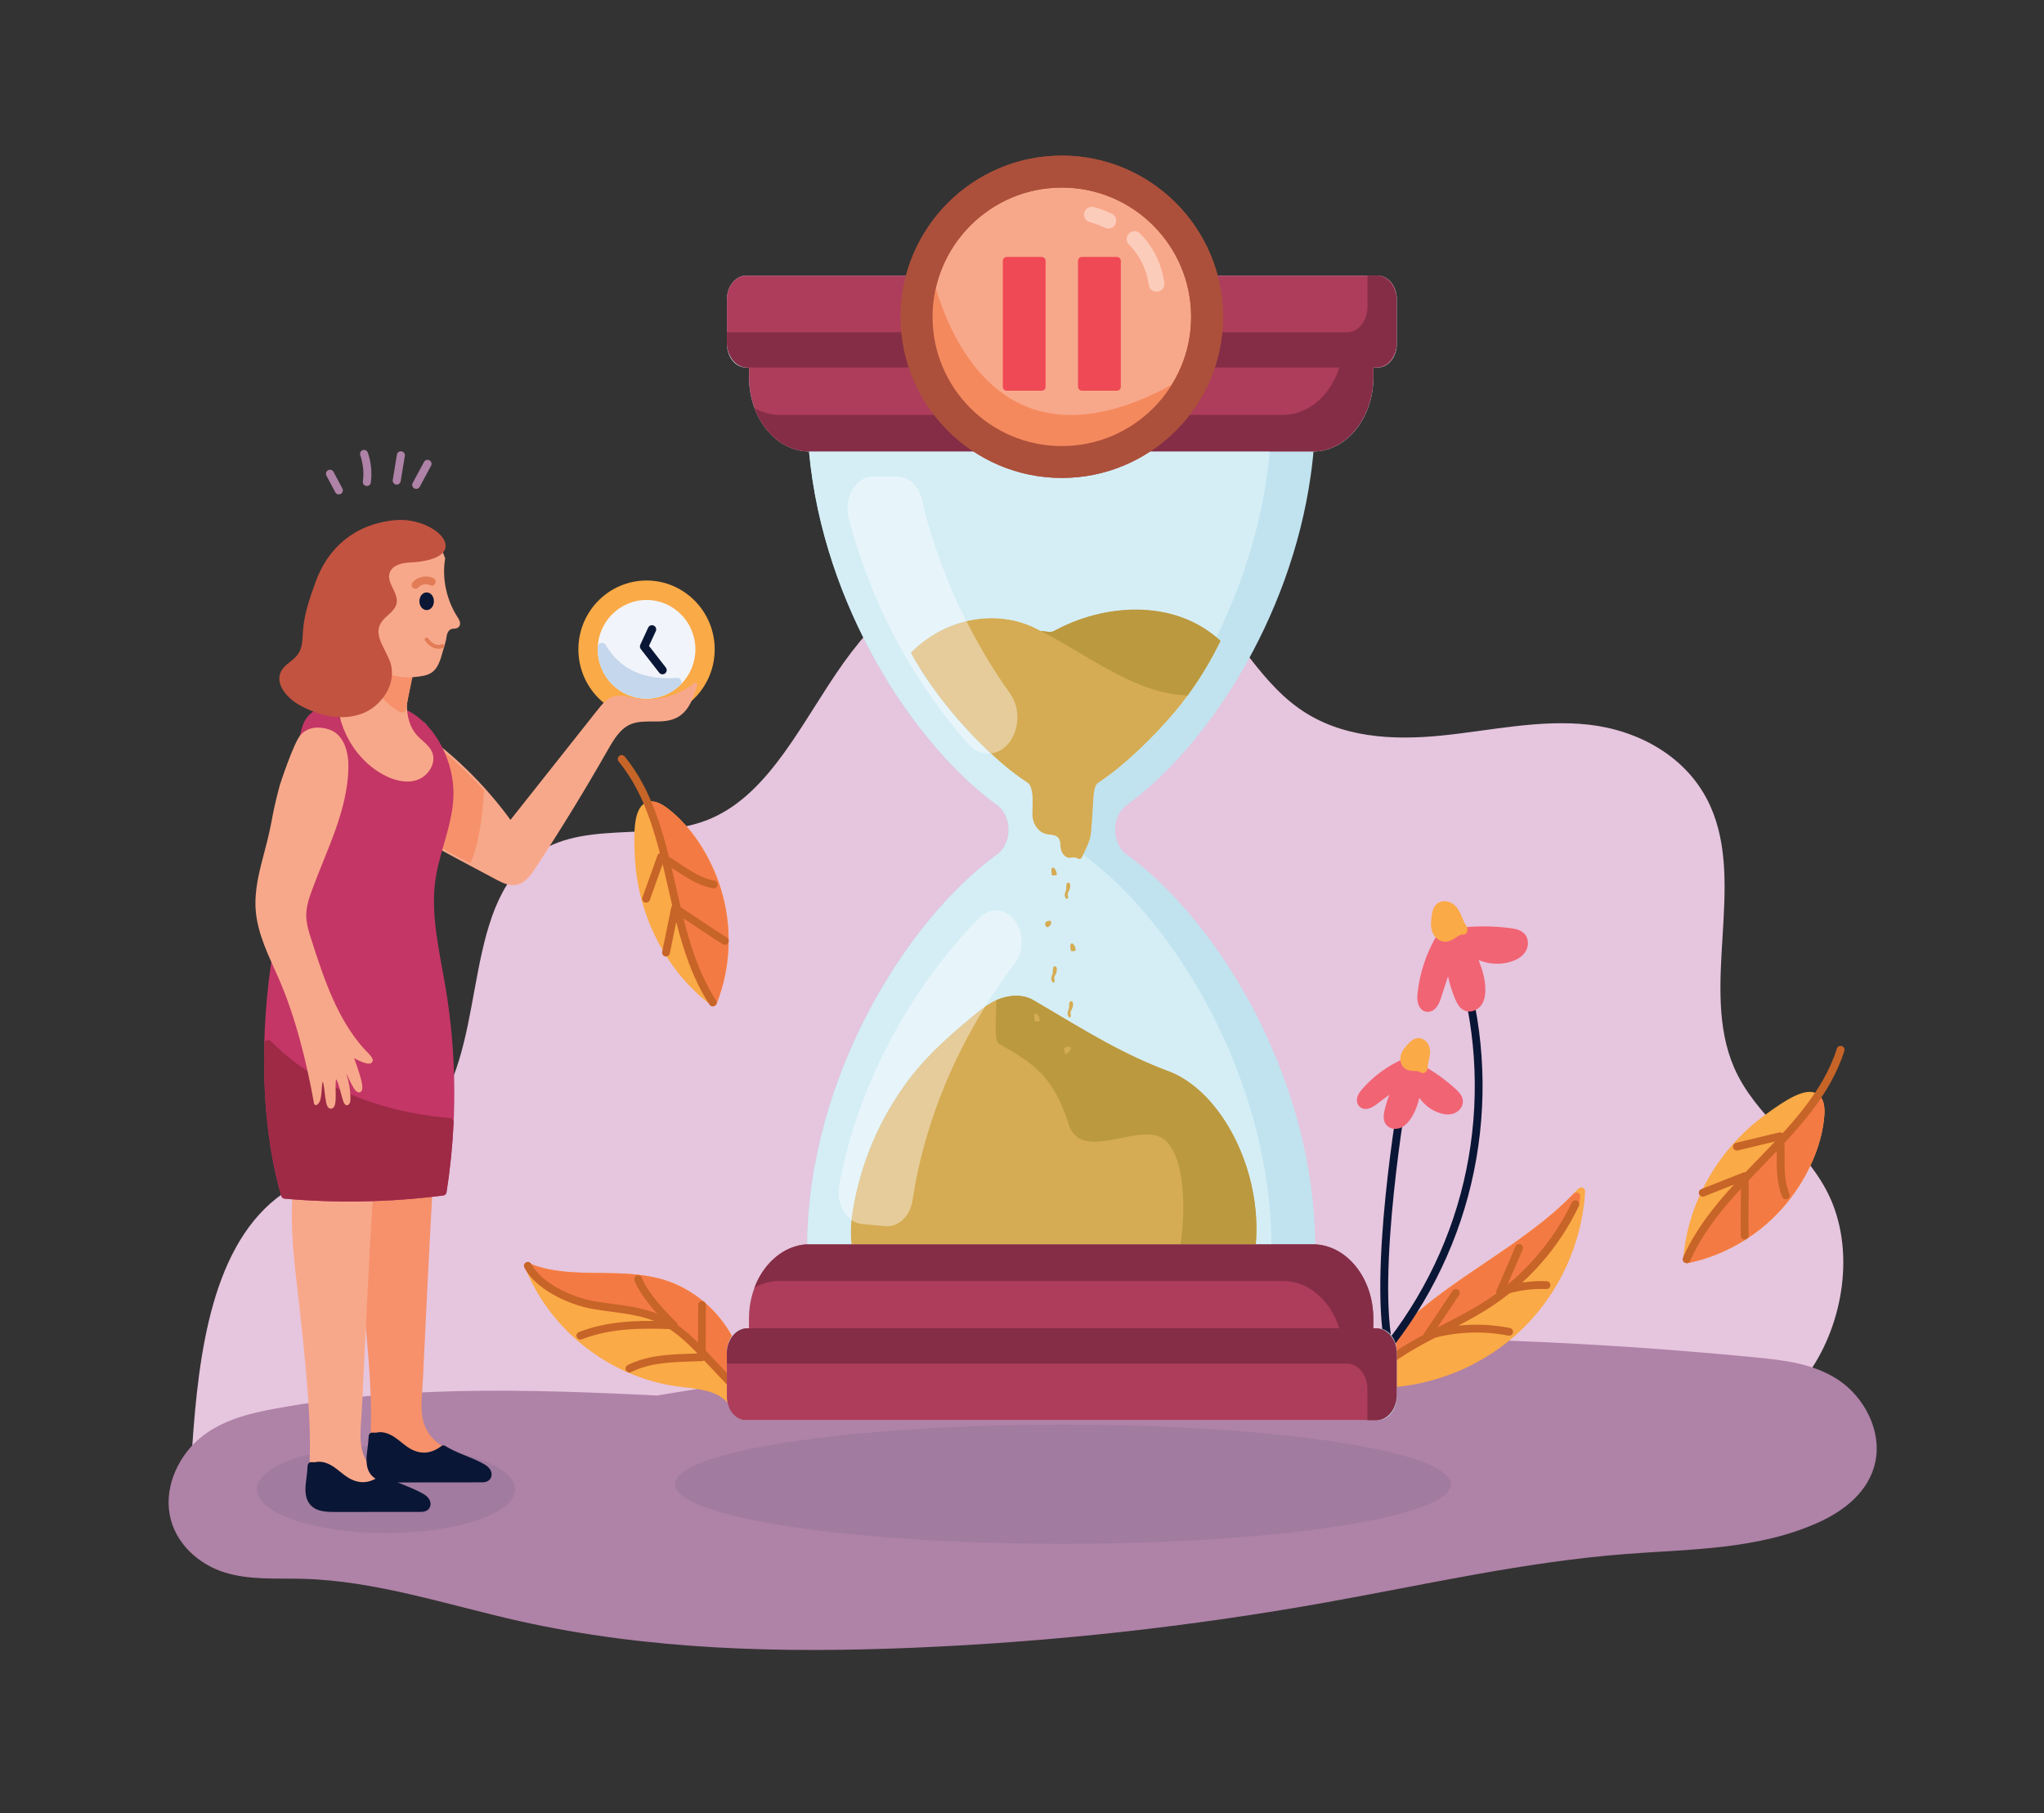 <?xml version="1.0" encoding="UTF-8"?>
<svg id="Calque_2" data-name="Calque 2" xmlns="http://www.w3.org/2000/svg" xmlns:xlink="http://www.w3.org/1999/xlink" viewBox="0 0 677.78 601.41">
  <rect x="0" y="0" width="677.78" height="601.41" fill="#333333" stroke="none"/>
  <defs>
    <style>
      .cls-1 {
        clip-path: url(#clippath-4);
      }

      .cls-1, .cls-2, .cls-3, .cls-4, .cls-5, .cls-6, .cls-7, .cls-8, .cls-9, .cls-10 {
        fill: none;
      }

      .cls-11 {
        fill: #f47a44;
      }

      .cls-12 {
        fill: #c76428;
      }

      .cls-13 {
        fill: #f16474;
      }

      .cls-14 {
        fill: #852d46;
      }

      .cls-15 {
        fill: #c43666;
      }

      .cls-16 {
        fill: #d5ac53;
      }

      .cls-17 {
        fill: #af82a7;
      }

      .cls-18 {
        fill: #e7f5fa;
      }

      .cls-19 {
        fill: #f8a88a;
      }

      .cls-20 {
        fill: #201a1b;
      }

      .cls-21 {
        fill: #f1f4fa;
      }

      .cls-22 {
        fill: #c0e3ef;
      }

      .cls-23 {
        fill: #9e2a46;
      }

      .cls-2 {
        stroke: #9e2a46;
      }

      .cls-2, .cls-7, .cls-8, .cls-9, .cls-10 {
        stroke-linecap: round;
        stroke-linejoin: round;
      }

      .cls-2, .cls-7, .cls-10 {
        stroke-width: 2.59px;
      }

      .cls-24 {
        fill: #faaa46;
      }

      .cls-3 {
        clip-path: url(#clippath-5);
      }

      .cls-25 {
        fill: #bb993f;
      }

      .cls-26 {
        fill: #d5eef6;
      }

      .cls-27 {
        fill: #fcccbb;
      }

      .cls-28 {
        fill: #c25340;
      }

      .cls-29 {
        fill: #f5895e;
      }

      .cls-30 {
        fill: #f6916b;
      }

      .cls-4 {
        clip-path: url(#clippath-3);
      }

      .cls-31 {
        fill: #0a1635;
      }

      .cls-6 {
        clip-path: url(#clippath);
      }

      .cls-7, .cls-8 {
        stroke: #e17c56;
      }

      .cls-32 {
        fill: #ad3d5b;
      }

      .cls-33 {
        fill: #ac503b;
      }

      .cls-34 {
        fill: #a17ba0;
      }

      .cls-35 {
        fill: #ef4955;
      }

      .cls-36 {
        fill: #c5d7ec;
      }

      .cls-8, .cls-9 {
        stroke-width: 1.29px;
      }

      .cls-37 {
        fill: #e6cc9a;
      }

      .cls-9 {
        stroke: #f8a88a;
      }

      .cls-10 {
        stroke: #c43666;
      }

      .cls-38 {
        fill: #e6c5de;
      }
    </style>
    <clipPath id="clippath">
      <rect class="cls-5" width="677.78" height="601.41"/>
    </clipPath>
    <clipPath id="clippath-1">
      <rect class="cls-5" x="617.66" y="518.65" width=".54" height="12.32"/>
    </clipPath>
    <clipPath id="clippath-3">
      <rect class="cls-5" x="-1887.08" y="51.64" width="2509.39" height="495.61"/>
    </clipPath>
    <clipPath id="clippath-4">
      <rect class="cls-5" x="-1887.08" y="51.64" width="2509.39" height="495.61"/>
    </clipPath>
    <clipPath id="clippath-5">
      <rect class="cls-5" x="-1887.08" y="51.64" width="2509.39" height="495.61"/>
    </clipPath>
  </defs>
  <g id="Calque_1-2" data-name="Calque 1">
    <g class="cls-6">
      <g class="cls-4">
        <path class="cls-38" d="m63.72,480.18c2.11-31.56,6.66-67.95,30.1-84.32,14.94-10.43,34.91-10.21,47.66-23.99,20.38-22.03,11.13-67.16,33.46-86.51,16.74-14.5,41.19-5.43,60.79-13.88,19.88-8.57,30.51-32.74,44.01-51.66,13.84-19.4,32.59-34.66,53.79-40.27,21.2-5.61,44.82-.81,61.63,15.15,12.85,12.21,21.36,30.16,35.53,40.23,13.87,9.85,31.14,10.66,47.36,9.03,16.22-1.63,32.45-5.4,48.65-3.62,16.21,1.78,33.04,10.41,40.49,27.14,11.64,26.13-3.57,60.24,7.8,86.53,7.17,16.58,23.29,25.83,31.23,41.94,9.07,18.39,5.16,42.86-6.39,59.28-11.55,16.42-29.4,25.59-47.44,29.26-18.04,3.67-36.52,2.39-54.8,1.28-148.34-9.05-277.44-10.41-425.51,3.3"/>
        <path class="cls-17" d="m229.28,463.42c-45.98-2.32-92.33-4.62-137.77,3.74-8.61,1.58-17.45,3.68-24.65,9.38-7.19,5.7-12.39,15.89-10.6,25.76,1.78,9.79,9.85,16.63,18.2,19.23,8.36,2.6,17.17,1.9,25.82,2.12,24.3.62,47.94,8.63,71.8,13.99,43.08,9.67,87.28,10.71,131.12,8.86,45.72-1.92,91.34-6.94,136.55-15.03,33.02-5.91,65.9-13.46,99.24-16.04,21.61-1.67,43.87-1.38,64.04-10.5,8.28-3.74,16.76-10.1,18.83-20.09,2.2-10.6-3.98-21.62-12.15-27.08-8.17-5.45-17.9-6.59-27.3-7.51-124.15-12.16-249.52-7.45-372.72,14.01"/>
        <path class="cls-34" d="m481.08,492.29c0,10.9-57.58,19.74-128.61,19.74s-128.61-8.84-128.61-19.74,57.58-19.74,128.61-19.74,128.61,8.84,128.61,19.74"/>
        <path class="cls-24" d="m559.49,417.65c12.47-2.62,23.98-9.62,32.02-19.51,6.3-7.74,11.35-18.12,12.13-28.2,1-12.8-11.55-3.49-17.45.78-14.99,10.88-25.34,28.35-26.71,46.92"/>
        <path class="cls-24" d="m600.05,364.71c-3.37,0-9.85,4.7-12.81,6.86l-.28.2c-14.58,10.59-24.21,27.01-26.02,44.22,11.58-2.82,22.03-9.41,29.57-18.67,6.72-8.25,11.15-18.53,11.84-27.48.14-1.85.06-4.19-1.15-4.87-.32-.18-.71-.26-1.16-.26m-40.56,54.23c-.31,0-.61-.11-.85-.32-.31-.27-.47-.66-.44-1.07,1.37-18.59,11.55-36.48,27.24-47.87l.28-.2c6.35-4.61,12.87-8.93,16.76-6.76,1.93,1.08,2.76,3.55,2.47,7.33-.75,9.6-5.27,20.14-12.42,28.92-8.29,10.17-19.92,17.26-32.76,19.96-.09.02-.18.03-.27.03"/>
        <path class="cls-11" d="m591.51,398.14c6.3-7.74,11.35-18.12,12.13-28.2.24-3.08-.31-4.87-1.36-5.77-12.62,18.37-33.33,32.26-42.73,52.83-.02.21-.05.43-.07.64,12.47-2.62,23.98-9.63,32.02-19.51"/>
        <path class="cls-11" d="m602.19,366.55c-5.06,7-11.28,13.45-17.31,19.7-8.76,9.07-17.8,18.44-23.34,29.6,11.34-2.91,21.55-9.42,28.96-18.52,6.72-8.25,11.15-18.53,11.84-27.48.11-1.36.05-2.47-.16-3.29m-42.7,52.39c-.31,0-.62-.11-.85-.32-.31-.27-.47-.67-.44-1.07.01-.13.03-.26.04-.39l.03-.27c.01-.15.05-.3.12-.43,5.62-12.31,15.29-22.33,24.64-32.02,6.42-6.66,13.06-13.54,18.19-21,.21-.3.53-.5.9-.55.36-.05.73.06,1.01.3,1.48,1.26,2.07,3.5,1.81,6.85-.75,9.6-5.27,20.14-12.42,28.92-8.29,10.17-19.92,17.26-32.76,19.96-.09.02-.18.03-.27.03"/>
        <path class="cls-12" d="m559.25,418.95c-.18,0-.35-.04-.52-.11-.65-.29-.95-1.05-.66-1.71,5.58-12.62,15.42-22.82,24.95-32.68,10.57-10.95,21.51-22.27,26.08-36.66.22-.68.94-1.06,1.63-.84.68.22,1.06.94.84,1.63-4.75,14.97-15.9,26.51-26.68,37.67-9.37,9.7-19.06,19.73-24.44,31.93-.21.48-.69.77-1.19.77"/>
        <path class="cls-12" d="m578.53,411.12c-.7,0-1.28-.56-1.29-1.27-.07-3.39-.04-6.7,0-9.91.03-2.59.06-5.25.03-7.95-1.84.73-3.53,1.4-5.21,2.05-2.21.86-4.41,1.73-6.96,2.76-.67.27-1.42-.05-1.69-.71s.05-1.42.71-1.68c2.57-1.04,4.78-1.9,6.99-2.77,2.2-.86,4.39-1.72,6.93-2.74.4-.16.84-.11,1.2.12.36.23.57.63.58,1.05.07,3.39.04,6.7,0,9.91-.03,3.19-.07,6.48,0,9.83.02.71-.55,1.31-1.27,1.32h-.03Z"/>
        <path class="cls-12" d="m592.17,397.77c-.51,0-.99-.3-1.19-.8-1.86-4.42-1.83-9.05-1.81-13.53,0-1.63.02-3.3-.07-4.96l-12.86,3.09c-.69.17-1.39-.26-1.56-.96-.17-.69.26-1.39.96-1.56l14.35-3.44c.37-.09.75-.01,1.06.21.31.22.5.56.53.94.2,2.27.19,4.53.18,6.71-.02,4.41-.04,8.58,1.6,12.52.28.66-.03,1.42-.69,1.69-.16.07-.33.1-.5.1"/>
        <path class="cls-24" d="m245.37,454.34c-2.5-13.27-12.83-24.75-25.76-28.64-14.25-4.28-30.26.19-44.1-5.27,8.26,20.18,27.82,35.27,49.43,38.14,6.25.83,13.44,1.1,17.41,6.01"/>
        <path class="cls-24" d="m242.36,465.88c-.38,0-.75-.16-1.01-.48-3.17-3.92-8.84-4.6-14.32-5.26-.76-.09-1.51-.18-2.25-.28-22.18-2.94-41.99-18.23-50.46-38.93-.2-.48-.09-1.03.28-1.4.37-.37.91-.49,1.4-.3,7.13,2.81,14.77,2.91,22.86,3,7.03.08,14.29.17,21.14,2.23,13.36,4.01,24.08,15.92,26.66,29.64.13.7-.33,1.38-1.03,1.51-.7.14-1.38-.33-1.51-1.03-2.41-12.79-12.4-23.89-24.86-27.64-6.5-1.95-13.58-2.04-20.42-2.12-6.98-.08-14.16-.17-20.93-2.2,8.68,18.5,26.92,31.97,47.23,34.67.73.1,1.47.18,2.22.27,5.72.69,12.19,1.47,16.03,6.2.45.55.36,1.37-.19,1.82-.24.19-.53.29-.81.29"/>
        <path class="cls-11" d="m245.37,454.34c-2.5-13.27-12.83-24.75-25.76-28.64-14.25-4.28-30.26.19-44.1-5.27.1.25.21.49.32.73,4.16,6.08,13.81,10.41,20.84,11.67,7.54,1.35,15.44,1.52,22.37,4.79,6.08,2.87,10.84,7.87,15.46,12.76,3.06,3.24,6.12,6.48,9.18,9.73l1.7-5.77Z"/>
        <path class="cls-11" d="m179.04,422.95c4.49,4.37,11.93,7.56,17.86,8.61,2.04.37,4.15.65,6.2.92,5.55.74,11.29,1.51,16.49,3.97,6.38,3.01,11.41,8.34,15.85,13.04l7.63,8.09.97-3.31c-2.51-12.66-12.44-23.62-24.8-27.33-6.5-1.95-13.58-2.04-20.42-2.12-6.58-.08-13.35-.16-19.78-1.87m64.63,38.46c-.35,0-.69-.14-.94-.41l-9.18-9.73c-4.49-4.76-9.13-9.67-15.07-12.48-4.84-2.28-10.13-2.99-15.73-3.74-2.07-.28-4.22-.57-6.31-.94-7.54-1.35-17.41-5.97-21.68-12.21-.05-.07-.09-.15-.12-.23l-.32-.75c-.2-.48-.09-1.03.28-1.4.37-.37.91-.49,1.4-.3,7.14,2.81,14.77,2.9,22.86,3,7.02.09,14.29.17,21.14,2.23,13.36,4.01,24.07,15.92,26.66,29.64.04.2.03.41-.03.6l-1.7,5.77c-.13.44-.49.78-.94.89-.1.02-.2.04-.3.04"/>
        <path class="cls-12" d="m244.87,462.67c-.34,0-.69-.14-.94-.41l-10.38-11c-4.49-4.76-9.13-9.67-15.07-12.48-4.84-2.28-10.13-2.99-15.73-3.74-2.07-.28-4.22-.57-6.31-.94-8.42-1.5-18.88-6.68-22.56-13.66-.33-.63-.09-1.42.54-1.75.63-.33,1.42-.09,1.75.54,3.27,6.18,13.12,10.97,20.73,12.32,2.04.37,4.16.65,6.2.92,5.55.74,11.28,1.51,16.49,3.97,6.38,3.01,11.41,8.34,15.85,13.04l10.38,10.99c.49.52.47,1.34-.05,1.83-.25.23-.57.35-.89.35"/>
        <path class="cls-12" d="m192.45,444.31c-.52,0-1.01-.32-1.21-.83-.26-.67.07-1.42.74-1.67,9.2-3.56,18.61-3.9,28.24-3.64-3.09-3.18-8.02-8.74-9.83-13.46-.25-.67.08-1.42.75-1.67.66-.25,1.42.08,1.67.75,1.74,4.53,7.31,10.83,11.55,14.84.39.37.51.94.3,1.44-.21.5-.65.85-1.24.79-10.49-.39-20.71-.43-30.51,3.36-.15.06-.31.09-.47.09"/>
        <path class="cls-12" d="m208.72,455.22c-.48,0-.93-.26-1.16-.72-.32-.64-.06-1.42.58-1.74,6.68-3.32,14.09-3.56,21.25-3.78.68-.02,1.35-.04,2.03-.07l.08-16.09c0-.71.58-1.29,1.29-1.29h0c.72,0,1.29.59,1.29,1.3l-.09,17.33c0,.69-.55,1.26-1.24,1.29-1.1.05-2.19.08-3.29.11-7.2.23-14,.44-20.18,3.52-.18.09-.38.14-.57.14"/>
        <path class="cls-24" d="m452.02,458.46c7.72-14.18,20.82-24.58,34.11-33.75,13.29-9.17,27.31-17.67,38.21-29.58-.96,16.74-8.39,33.03-20.41,44.71-12.02,11.69-28.51,18.66-45.27,19.15-1.43.04-3.07.14-3.93,1.28"/>
        <path class="cls-24" d="m454.73,461.55c-.27,0-.55-.09-.78-.26-.57-.43-.68-1.24-.25-1.81,1.27-1.68,3.56-1.75,4.92-1.79,16.43-.48,32.62-7.32,44.41-18.78,10.92-10.62,17.98-25.11,19.71-40.24-8.64,8.68-18.94,15.63-28.93,22.37-2.33,1.57-4.65,3.14-6.95,4.72-12.96,8.94-26.01,19.17-33.71,33.31-.34.63-1.13.86-1.75.52-.63-.34-.86-1.13-.52-1.76,7.95-14.62,21.29-25.08,34.51-34.2,2.31-1.59,4.64-3.17,6.97-4.74,10.87-7.34,22.11-14.92,31.02-24.65.37-.4.95-.53,1.46-.32.5.21.82.72.79,1.27-.97,17.05-8.55,33.66-20.8,45.57-12.25,11.91-29.06,19.02-46.14,19.51-1.22.04-2.45.12-2.94.76-.25.34-.64.51-1.03.51"/>
        <path class="cls-11" d="m493.04,432.73c12.6-8.11,22.88-19.8,29.32-33.33l.41-2.61c-10.66,11.05-23.97,19.18-36.63,27.92-13.29,9.17-26.39,19.57-34.11,33.75l.59.39c10.28-12.31,26.86-17.38,40.43-26.12"/>
        <path class="cls-11" d="m519.92,401.39c-8.02,7.45-17.21,13.66-26.15,19.69-2.31,1.56-4.62,3.12-6.91,4.7-10.73,7.4-21.52,15.68-29.28,26.33,6.18-5.15,13.52-8.94,20.68-12.63,4.73-2.44,9.62-4.96,14.07-7.83,11.52-7.41,21.23-18.08,27.58-30.25m-67.32,58.76c-.25,0-.5-.07-.71-.22l-.59-.39c-.56-.37-.74-1.11-.42-1.69,7.95-14.62,21.29-25.08,34.51-34.2,2.29-1.58,4.61-3.15,6.93-4.71,10.26-6.93,20.87-14.09,29.51-23.04.39-.41,1.01-.51,1.51-.26.5.25.79.8.7,1.36l-.41,2.61c-.02.12-.06.25-.11.36-6.59,13.85-16.89,25.56-29.79,33.86-4.56,2.94-9.51,5.49-14.29,7.96-9.85,5.08-19.16,9.89-25.86,17.91-.25.3-.62.46-.99.46"/>
        <path class="cls-12" d="m451.67,461.26c-.28,0-.56-.09-.79-.27-.57-.44-.67-1.25-.23-1.81,7.07-9.13,17.5-14.5,27.58-19.69,4.74-2.44,9.64-4.97,14.11-7.84,12.31-7.93,22.56-19.58,28.85-32.8.31-.64,1.08-.92,1.73-.61.64.31.92,1.08.61,1.73-6.59,13.85-16.89,25.56-29.79,33.86-4.57,2.94-9.53,5.5-14.32,7.97-10.28,5.3-20,10.3-26.72,18.97-.25.33-.64.5-1.02.5"/>
        <path class="cls-12" d="m473.22,444.36c-.4,0-.79-.19-1.04-.53-.32-.44-.34-1.03-.03-1.49l9.53-14.23c.4-.6,1.2-.75,1.8-.36.59.4.75,1.2.35,1.8l-7.61,11.37c8-1.89,16.38-2.06,24.45-.46.7.14,1.16.82,1.02,1.52-.14.7-.82,1.15-1.52,1.02-8.79-1.74-17.98-1.29-26.57,1.3-.12.04-.25.06-.37.06"/>
        <path class="cls-12" d="m497.42,429.84c-.35,0-.7-.14-.95-.41-.35-.38-.44-.92-.24-1.4l6.31-14.62c.28-.66,1.05-.96,1.7-.68.66.28.96,1.05.67,1.7l-5.19,12.03c4.26-1.18,8.76-1.7,13.15-1.52.71.03,1.27.63,1.24,1.35-.03.71-.66,1.31-1.35,1.24-5.02-.2-10.17.57-14.91,2.23-.14.05-.29.07-.43.07"/>
        <path class="cls-31" d="m450.47,459.1c-.33,0-.66-.12-.91-.37-.51-.5-.52-1.32-.02-1.83,15.57-15.87,27.2-35.51,33.62-56.8,6.43-21.28,7.6-44.08,3.41-65.91-.14-.7.33-1.38,1.03-1.52.69-.13,1.38.33,1.51,1.03,4.27,22.24,3.07,45.46-3.48,67.15-6.55,21.69-18.39,41.69-34.25,57.86-.25.26-.59.39-.92.39"/>
        <path class="cls-13" d="m477.74,310.59c-3.57,5.88-5.79,12.58-6.45,19.43-.16,1.71.17,3.98,1.86,4.28,1.69.3,2.78-1.69,3.31-3.32,1.4-4.31,2.81-8.62,4.21-12.93.27,4.46,1.33,8.88,3.09,12.98.54,1.27,1.28,2.62,2.58,3.07,1.36.48,2.92-.26,3.76-1.42.85-1.17,1.09-2.66,1.12-4.1.09-4.61-1.81-9-3.68-13.22,3.67,2.9,8.82,3.82,13.26,2.35,1.47-.48,2.92-1.26,3.8-2.53.89-1.27,1.07-3.12.11-4.34-.89-1.13-2.45-1.45-3.88-1.64-5.57-.75-11.22-.8-16.8-.15.4.07.8.13,1.2.19"/>
        <path class="cls-13" d="m473.52,335.62c-.19,0-.39-.02-.59-.05-2.07-.37-3.22-2.6-2.92-5.68.67-7.03,2.96-13.94,6.63-19.97.37-.61,1.17-.81,1.78-.44.61.37.81,1.17.44,1.78-3.46,5.71-5.63,12.23-6.26,18.88-.13,1.32.14,2.76.8,2.88.69.12,1.44-1.19,1.86-2.45l4.21-12.93c.19-.59.78-.96,1.39-.88.62.08,1.09.58,1.13,1.2.27,4.34,1.27,8.56,2.99,12.55.41.95.98,2.07,1.82,2.36.8.28,1.79-.27,2.29-.96.56-.77.85-1.87.87-3.36.08-4.41-1.86-8.8-3.57-12.68-.24-.54-.08-1.18.39-1.55.47-.37,1.13-.36,1.6,0,3.31,2.62,8.04,3.46,12.05,2.13,1.48-.49,2.54-1.18,3.15-2.05.63-.9.7-2.11.15-2.8-.58-.74-1.8-.99-3.04-1.15-4.8-.64-9.67-.76-14.49-.35-.28.3-.7.46-1.15.39l-1.2-.2c-.64-.1-1.1-.66-1.09-1.31.01-.65.5-1.18,1.14-1.26,5.69-.66,11.45-.61,17.12.15,1.77.24,3.57.66,4.73,2.12,1.24,1.58,1.21,4.05-.07,5.88-.93,1.34-2.43,2.36-4.46,3.02-3.58,1.18-7.5.97-10.93-.47,1.26,3.16,2.31,6.57,2.24,10.15-.04,2.04-.48,3.62-1.36,4.83-1.25,1.72-3.45,2.52-5.24,1.89-1.79-.63-2.73-2.35-3.34-3.78-1.07-2.49-1.88-5.06-2.43-7.7l-2.45,7.53c-.89,2.74-2.4,4.25-4.18,4.25"/>
        <path class="cls-24" d="m485.3,308.03c-.86-1.08-1.32-2.41-1.85-3.69-.53-1.28-1.17-2.57-2.27-3.41-1.1-.84-2.76-1.08-3.84-.22-.95.76-1.17,2.1-1.33,3.31-.18,1.44-.37,2.93.05,4.32.41,1.39,1.6,2.66,3.05,2.7,2.23.06,3.91-2.66,6.13-2.38"/>
        <path class="cls-24" d="m478.98,301.47c-.31,0-.6.08-.82.25-.55.45-.73,1.46-.85,2.47-.17,1.29-.34,2.63,0,3.78.25.85.98,1.75,1.84,1.78h.04c.67,0,1.41-.48,2.2-1,.64-.42,1.33-.87,2.1-1.14-.4-.72-.7-1.48-1-2.21l-.23-.56c-.46-1.1-1-2.21-1.86-2.87-.39-.29-.93-.49-1.42-.49m.21,10.87s-.07,0-.11,0c-1.88-.05-3.63-1.54-4.25-3.62-.5-1.68-.29-3.37-.09-4.85.15-1.13.39-3.02,1.8-4.15,1.65-1.33,3.99-.91,5.43.2,1.35,1.03,2.11,2.57,2.68,3.94l.24.58c.42,1.04.81,2.02,1.43,2.8.29.36.35.83.21,1.24.02.11.02.24,0,.36-.09.71-.72,1.2-1.45,1.12-.69-.08-1.42.4-2.28.97-1.02.67-2.17,1.42-3.61,1.42"/>
        <path class="cls-31" d="m460.9,449.47c-.58,0-1.11-.4-1.26-.99-6.12-25.25,4.14-84.57,4.58-87.08.12-.7.8-1.17,1.5-1.05.71.12,1.17.79,1.05,1.5-.11.61-10.61,61.3-4.61,86.02.17.69-.26,1.39-.95,1.56-.1.02-.21.04-.31.04"/>
        <path class="cls-13" d="m465.89,352.38c-5.15,2.25-9.78,5.67-13.44,9.94-.92,1.07-1.76,2.74-.77,3.73.99.99,2.65.18,3.78-.66,2.96-2.22,5.93-4.43,8.89-6.65-1.92,3.11-3.29,6.55-4.05,10.12-.23,1.1-.38,2.35.28,3.27.68.96,2.07,1.2,3.18.82,1.11-.38,1.98-1.26,2.68-2.21,2.23-3.04,3.02-6.87,3.76-10.56,1.08,3.66,4.1,6.7,7.75,7.81,1.21.37,2.54.53,3.73.1,1.19-.43,2.18-1.58,2.11-2.85-.06-1.18-.96-2.12-1.82-2.92-3.36-3.11-7.12-5.81-11.14-8,.23.23.47.46.71.69"/>
        <path class="cls-13" d="m462.71,374.42c-1.28,0-2.47-.55-3.18-1.54-.95-1.33-.76-2.99-.49-4.28.4-1.9.96-3.74,1.68-5.52l-4.49,3.35c-2.19,1.64-4.19,1.84-5.47.54-1.31-1.31-1.03-3.47.71-5.49,3.78-4.4,8.59-7.96,13.91-10.28.66-.29,1.42.02,1.7.67.29.65-.01,1.42-.67,1.7-4.97,2.17-9.45,5.49-12.98,9.6-.73.85-1.05,1.76-.83,1.98.21.21,1.07-.03,2.08-.79l8.89-6.65c.5-.37,1.19-.34,1.65.08.46.42.55,1.1.23,1.63-1.85,3-3.15,6.27-3.88,9.71-.16.77-.3,1.73.06,2.24.3.41,1.06.57,1.71.35.69-.24,1.36-.81,2.05-1.75,2.1-2.86,2.86-6.68,3.54-10.05.12-.58.62-1.01,1.21-1.04.59-.04,1.13.36,1.3.93.95,3.23,3.66,5.95,6.88,6.93,1.17.36,2.15.4,2.91.12.74-.27,1.3-.96,1.26-1.56-.04-.68-.7-1.38-1.4-2.04-2.87-2.66-6.03-5-9.4-6.98-.37.05-.77-.07-1.07-.36l-.71-.69c-.46-.45-.52-1.18-.13-1.69.39-.52,1.09-.68,1.66-.37,4.12,2.24,7.96,5,11.41,8.19,1.11,1.03,2.15,2.2,2.23,3.8.09,1.76-1.13,3.46-2.96,4.13-1.3.47-2.83.45-4.55-.08-2.82-.85-5.26-2.69-6.91-5.1-.64,2.56-1.55,5.15-3.19,7.38-1.01,1.38-2.09,2.26-3.3,2.67-.49.17-.99.25-1.47.25"/>
        <path class="cls-24" d="m472.15,354.23c-.07-1.13.25-2.23.5-3.33s.43-2.27.09-3.34c-.34-1.08-1.33-2.02-2.46-1.95-.99.06-1.77.85-2.44,1.59-.8.87-1.62,1.78-2,2.91-.38,1.12-.19,2.53.76,3.23,1.46,1.09,3.86.07,5.21,1.3"/>
        <path class="cls-24" d="m470.39,346.89s-.02,0-.04,0c-.49.03-1.05.59-1.57,1.17-.7.77-1.43,1.56-1.73,2.44-.2.61-.14,1.45.31,1.79.39.29,1.09.31,1.83.34.53.02,1.13.04,1.73.17.08-.58.21-1.15.34-1.7l.11-.48c.21-.92.36-1.88.11-2.67-.18-.58-.68-1.05-1.1-1.05m1.41,9.03c-.31,0-.62-.11-.87-.34-.34-.31-1.03-.34-1.83-.37-1.06-.04-2.25-.08-3.28-.85-1.31-.98-1.81-2.91-1.22-4.68.47-1.4,1.47-2.49,2.27-3.37.65-.71,1.74-1.9,3.32-2,1.86-.13,3.3,1.35,3.77,2.86.44,1.38.21,2.8-.06,4.01l-.12.51c-.21.87-.4,1.7-.35,2.47.02.44-.17.85-.5,1.1-.05.09-.11.17-.18.25-.25.28-.6.42-.96.42"/>
        <path class="cls-24" d="m236.48,332.3c4.63-11.87,5.06-25.34,1.19-37.48-3.03-9.5-8.96-19.41-16.97-25.58-10.17-7.83-9.25,7.76-8.89,15.03.91,18.5,9.87,36.72,24.67,48.03"/>
        <path class="cls-24" d="m214.36,269.39c-1.85,2.82-1.45,10.82-1.27,14.48l.02.34c.88,18,9.36,35.05,22.78,45.97,3.97-11.24,4.18-23.59.55-34.97-3.23-10.14-9.41-19.47-16.53-24.95-1.46-1.13-3.47-2.34-4.7-1.7-.33.17-.61.46-.85.82m23.2,63.62c-.17.26-.43.45-.73.54-.39.11-.81.03-1.13-.22-14.81-11.32-24.22-29.63-25.17-48.99l-.02-.34c-.39-7.84-.44-15.66,3.51-17.73,1.96-1.02,4.48-.37,7.48,1.95,7.63,5.88,13.97,15.43,17.41,26.21,3.98,12.5,3.55,26.12-1.22,38.34-.03.08-.07.16-.12.24"/>
        <path class="cls-11" d="m237.67,294.82c-3.03-9.5-8.96-19.42-16.97-25.58-2.45-1.89-4.25-2.4-5.57-2.02,8.47,20.61,8.77,45.55,20.85,64.67.17.13.33.28.5.41,4.63-11.87,5.06-25.34,1.19-37.48"/>
        <path class="cls-11" d="m217.07,268.6c3.09,8.07,5.09,16.8,7.02,25.26,2.8,12.3,5.7,24.99,12,35.73,3.77-11.08,3.91-23.19.35-34.38-3.23-10.14-9.41-19.47-16.53-24.95-1.08-.83-2.04-1.39-2.84-1.67m20.5,64.41c-.17.26-.43.45-.73.54-.39.11-.82.03-1.14-.22-.1-.08-.2-.16-.3-.24l-.21-.17c-.12-.09-.22-.2-.3-.33-7.23-11.44-10.33-25.02-13.32-38.15-2.06-9.02-4.19-18.34-7.63-26.72-.14-.34-.13-.72.03-1.05.16-.33.45-.58.8-.68,1.87-.54,4.07.19,6.72,2.23,7.63,5.88,13.98,15.44,17.41,26.22,3.98,12.5,3.55,26.12-1.22,38.34-.03.08-.07.16-.12.24"/>
        <path class="cls-12" d="m237.45,333.21c-.09.15-.22.27-.38.38-.6.39-1.4.22-1.79-.38-7.52-11.57-10.66-25.4-13.71-38.77-3.38-14.84-6.87-30.19-16.42-41.88-.45-.55-.37-1.37.18-1.82.55-.45,1.37-.37,1.82.18,9.93,12.17,13.49,27.82,16.94,42.95,2.99,13.15,6.09,26.75,13.35,37.93.29.44.27,1,0,1.42"/>
        <path class="cls-12" d="m241.44,312.79c-.39.59-1.17.76-1.77.39-2.87-1.79-5.63-3.64-8.29-5.42-2.15-1.44-4.36-2.92-6.64-4.37-.39,1.94-.76,3.71-1.13,5.48-.48,2.32-.97,4.64-1.5,7.34-.14.7-.82,1.16-1.52,1.02-.7-.14-1.16-.82-1.02-1.52.54-2.71,1.02-5.04,1.51-7.37.48-2.31.96-4.61,1.49-7.31.08-.42.37-.77.76-.94.39-.17.84-.14,1.2.09,2.87,1.79,5.63,3.64,8.29,5.42,2.65,1.77,5.39,3.6,8.22,5.38.61.38.79,1.18.41,1.78,0,0-.01.02-.02.02"/>
        <path class="cls-12" d="m237.73,294.07c-.28.42-.79.66-1.32.56-4.72-.87-8.58-3.42-12.31-5.89-1.36-.9-2.76-1.82-4.19-2.66l-4.45,12.45c-.24.67-.98,1.02-1.65.78-.67-.24-1.02-.98-.78-1.65l4.97-13.9c.13-.35.4-.64.75-.77.35-.14.74-.11,1.08.07,2.01,1.07,3.89,2.32,5.71,3.52,3.68,2.43,7.15,4.73,11.36,5.5.7.13,1.17.8,1.04,1.51-.03.17-.1.33-.19.47"/>
        <path class="cls-34" d="m170.76,493.98c0,7.99-19.15,14.46-42.77,14.46s-42.77-6.47-42.77-14.46,19.15-14.46,42.77-14.46,42.77,6.47,42.77,14.46"/>
        <path class="cls-24" d="m235.59,215.37c0,11.84-9.49,21.44-21.2,21.44s-21.2-9.6-21.2-21.44,9.49-21.44,21.2-21.44,21.2,9.6,21.2,21.44"/>
        <path class="cls-24" d="m214.39,195.33c-10.92,0-19.81,8.99-19.81,20.04s8.89,20.04,19.81,20.04,19.81-8.99,19.81-20.04-8.89-20.04-19.81-20.04m0,42.87c-12.46,0-22.6-10.24-22.6-22.83s10.14-22.83,22.6-22.83,22.6,10.24,22.6,22.83-10.14,22.83-22.6,22.83"/>
        <path class="cls-21" d="m229.2,215.37c0,8.27-6.63,14.97-14.81,14.97s-14.81-6.7-14.81-14.97,6.63-14.97,14.81-14.97,14.81,6.7,14.81,14.97"/>
        <path class="cls-21" d="m214.39,201.79c-7.4,0-13.41,6.09-13.41,13.58s6.02,13.58,13.41,13.58,13.41-6.09,13.41-13.58-6.02-13.58-13.41-13.58m0,29.94c-8.93,0-16.2-7.34-16.2-16.37s7.27-16.37,16.2-16.37,16.2,7.34,16.2,16.37-7.27,16.37-16.2,16.37"/>
        <path class="cls-31" d="m219.68,223.65c-.41,0-.83-.18-1.1-.54l-6.1-7.84c-.32-.41-.38-.97-.16-1.44l2.61-5.66c.32-.7,1.15-1.01,1.85-.68s1.01,1.15.68,1.85l-2.26,4.89,5.58,7.17c.47.61.37,1.49-.24,1.96-.25.2-.56.29-.86.29"/>
        <path class="cls-36" d="m199.62,214.6c-.01.26-.04.51-.04.77,0,8.27,6.63,14.97,14.81,14.97,3.95,0,7.53-1.57,10.18-4.12-13.91,1.06-21.17-5.21-24.95-11.62"/>
        <path class="cls-36" d="m201.69,219.74c1.8,5.35,6.81,9.21,12.7,9.21,1.96,0,3.86-.43,5.6-1.25-8.81-.38-14.57-3.91-18.3-7.96m12.7,12c-8.93,0-16.2-7.34-16.2-16.37,0-.21.01-.41.03-.61v-.23c.04-.62.48-1.14,1.07-1.28.6-.15,1.22.11,1.54.65,4.77,8.09,12.72,11.77,23.65,10.94.59-.04,1.14.28,1.38.82.24.54.12,1.17-.31,1.58-3.03,2.91-6.99,4.51-11.15,4.51"/>
        <path class="cls-19" d="m136.14,240.97c12.83,8.59,24.1,19.49,33.11,32.03,9.82-12.4,19.65-24.8,29.47-37.21,1.46-1.85,3.11-3.81,5.41-4.31,1.8-.39,3.65.2,5.45.59,7.28,1.57,15.22-.34,21-5.03-1.15,3.92-2.58,8.2-6.12,10.24-4.6,2.64-10.7.27-15.59,2.35-3.68,1.56-5.88,5.29-7.86,8.76-7.61,13.36-15.64,26.47-24.08,39.32-1.49,2.27-3.29,4.72-5.96,5.16-2.13.35-4.22-.7-6.12-1.71-4.31-2.3-8.62-4.6-12.93-6.89-5.54-2.95-11.15-5.96-15.71-10.27s-8-10.18-8.04-16.46c-.02-3.77,1.16-7.43,2.5-10.95.85-2.22,1.83-4.53,3.71-5.98,1.88-1.46,4.93-1.68,6.46.14"/>
        <path class="cls-9" d="m136.14,240.97c12.83,8.59,24.1,19.49,33.11,32.03,9.82-12.4,19.65-24.8,29.47-37.21,1.46-1.85,3.11-3.81,5.41-4.31,1.8-.39,3.65.2,5.45.59,7.28,1.57,15.22-.34,21-5.03-1.15,3.92-2.58,8.2-6.12,10.24-4.6,2.64-10.7.27-15.59,2.35-3.68,1.56-5.88,5.29-7.86,8.76-7.61,13.36-15.64,26.47-24.08,39.32-1.49,2.27-3.29,4.72-5.96,5.16-2.13.35-4.22-.7-6.12-1.71-4.31-2.3-8.62-4.6-12.93-6.89-5.54-2.95-11.15-5.96-15.71-10.27s-8-10.18-8.04-16.46c-.02-3.77,1.16-7.43,2.5-10.95.85-2.22,1.83-4.53,3.71-5.98,1.88-1.46,4.93-1.68,6.46.14"/>
        <path class="cls-30" d="m155.95,286.39c2.86-6.25,4.08-15.93,4.56-24.21-5.95-6.63-12.56-12.67-19.73-17.95l-6.97,10.58s.81,9.28,1.57,18.32c.28.29.57.57.85.84,4.56,4.32,10.17,7.32,15.7,10.27,1.34.71,2.68,1.43,4.01,2.14"/>
        <path class="cls-30" d="m119.11,366.82c-.24,13.31-2.99,20.27-.49,43.65,1.8,16.84,6.68,53.44,4.38,70.21-.34,2.47-.73,5.23.61,7.25,1.52,2.28,4.5,2.49,7.08,2.49,10.06-.01,18.98-.02,29.04-.04.76,0,1.67-.09,2.03-.83.49-1.02-.54-2.11-1.47-2.66-3.29-1.96-7.2-3.14-10.62-4.81-3.42-1.68-6.75-4-8.66-7.52-2.73-5.02-1.6-11.29-1.31-17.12,1.59-32.96,2.78-60.1,4.93-89.84"/>
        <path class="cls-30" d="m130.64,491.05c-2.95,0-5.89-.34-7.49-2.75-1.47-2.2-1.07-5.08-.72-7.62,1.97-14.36-1.28-42.88-3.44-61.75-.36-3.12-.68-5.96-.94-8.38-1.72-16.1-.97-24.39-.24-32.41.34-3.69.65-7.17.73-11.33,0-.34.26-.61.57-.61h.01c.32,0,.57.29.56.64-.08,4.21-.39,7.72-.73,11.43-.72,7.95-1.47,16.18.23,32.14.26,2.42.58,5.25.94,8.37,2.16,18.94,5.42,47.56,3.44,62.01-.34,2.51-.69,5.01.5,6.79,1.3,1.95,3.92,2.23,6.57,2.23h.05l29.04-.03c.55,0,1.31-.05,1.52-.5.3-.61-.6-1.44-1.24-1.81-1.92-1.14-4.11-2.04-6.23-2.9-1.45-.59-2.95-1.21-4.35-1.89-4.32-2.12-7.23-4.66-8.92-7.78-2.33-4.3-1.96-9.4-1.6-14.34.08-1.05.15-2.1.2-3.14l.58-12.09c1.33-27.76,2.47-51.73,4.35-77.77.02-.34.29-.6.62-.57.32.03.55.33.53.67-1.88,26.02-3.02,49.99-4.35,77.73l-.58,12.09c-.05,1.05-.13,2.11-.21,3.17-.34,4.74-.7,9.64,1.44,13.6,1.56,2.88,4.31,5.26,8.41,7.27,1.37.67,2.85,1.28,4.28,1.86,2.15.88,4.38,1.79,6.38,2.98,1.31.78,2.35,2.16,1.7,3.5-.56,1.16-1.94,1.16-2.53,1.17l-29.03.03h-.06Z"/>
        <path class="cls-19" d="m98.87,376.61c-.24,13.31-2.99,20.27-.49,43.65,1.8,16.84,6.68,53.44,4.38,70.21-.34,2.47-.73,5.23.61,7.25,1.52,2.28,4.5,2.49,7.08,2.49,10.06-.01,18.98-.02,29.04-.04.76,0,1.67-.09,2.03-.83.49-1.02-.54-2.11-1.47-2.66-3.29-1.96-7.2-3.14-10.62-4.81-3.42-1.68-6.75-4-8.67-7.52-2.73-5.02-1.59-11.29-1.31-17.12,1.59-32.96,2.78-60.1,4.93-89.84"/>
        <path class="cls-19" d="m110.39,500.84c-2.95,0-5.89-.34-7.49-2.75-1.47-2.2-1.07-5.08-.72-7.62,1.96-14.36-1.29-42.88-3.44-61.75-.36-3.12-.68-5.96-.94-8.38-1.72-16.1-.97-24.39-.24-32.41.34-3.69.65-7.17.73-11.33,0-.34.26-.61.57-.61h.01c.32,0,.57.29.56.64-.08,4.21-.39,7.72-.73,11.43-.72,7.95-1.47,16.18.23,32.14.26,2.42.58,5.25.94,8.37,2.16,18.94,5.42,47.56,3.44,62.01-.34,2.51-.69,5.01.5,6.79,1.3,1.95,3.92,2.23,6.57,2.23h.05l29.04-.03c.55,0,1.31-.05,1.52-.5.3-.61-.6-1.44-1.24-1.81-1.92-1.14-4.11-2.04-6.23-2.9-1.45-.59-2.95-1.21-4.35-1.89-4.32-2.12-7.24-4.66-8.92-7.78-2.33-4.3-1.96-9.4-1.6-14.34.08-1.05.15-2.1.21-3.14l.58-12.09c1.33-27.76,2.47-51.73,4.35-77.77.02-.34.29-.6.62-.57.32.03.55.33.53.67-1.88,26.02-3.02,49.99-4.35,77.73l-.58,12.09c-.05,1.05-.13,2.11-.21,3.17-.35,4.74-.71,9.64,1.44,13.6,1.56,2.88,4.31,5.26,8.41,7.27,1.37.67,2.85,1.28,4.28,1.86,2.15.88,4.38,1.79,6.37,2.98,1.31.78,2.35,2.16,1.7,3.5-.56,1.16-1.94,1.16-2.53,1.17l-29.04.03h-.05Z"/>
        <path class="cls-15" d="m133.98,248.92c-3.92,3.36-10.12,2.87-14.44.05s-7.72-9.35-9.88-14.04c0,1.14-6.64,0-8.45,7.35-5.87,23.74-4.18,45.16-8.7,69.31-4.49,23.98-5.91,57.25,1.98,84.68,17.4,1.54,34.97,1.19,52.29-1.04,3.53-22.32,3.43-45.2-.31-67.48-2.04-12.16-5.16-24.47-3.29-36.66,1.44-9.35,5.78-18.23,5.9-27.69.12-9.87-5.2-21.63-14.2-26.43,2.43,3.47,2.67,8.89-.89,11.94"/>
        <path class="cls-10" d="m133.98,248.92c-3.92,3.36-10.12,2.87-14.44.05s-7.72-9.35-9.88-14.04c0,1.14-6.64,0-8.45,7.35-5.87,23.74-4.18,45.16-8.7,69.31-4.49,23.98-5.91,57.25,1.98,84.68,17.4,1.54,34.97,1.19,52.29-1.04,3.53-22.32,3.43-45.2-.31-67.48-2.04-12.16-5.16-24.47-3.29-36.66,1.44-9.35,5.78-18.23,5.9-27.69.12-9.87-5.2-21.63-14.2-26.43,2.43,3.47,2.67,8.89-.89,11.94Z"/>
        <path class="cls-23" d="m146.78,395.23c1.21-7.65,1.98-15.37,2.34-23.11-31.84-2.74-50.56-16.09-60.19-25.87-.41,16.69,1.04,34.31,5.57,50.02,17.4,1.54,34.97,1.19,52.29-1.04"/>
        <path class="cls-2" d="m146.78,395.23c1.21-7.65,1.98-15.37,2.34-23.11-31.84-2.74-50.56-16.09-60.19-25.87-.41,16.69,1.04,34.31,5.57,50.02,17.4,1.54,34.97,1.19,52.29-1.04Z"/>
        <path class="cls-19" d="m134.94,234.36c.06,3.37.98,6.83,3.2,9.37,1.7,1.95,4.14,3.35,5.15,5.74,1.54,3.66-1.33,8.06-5.12,9.27-3.78,1.21-7.94-.04-11.4-1.99-10.43-5.88-16.54-18.59-14.61-30.41.28-1.69.73-3.41,1.83-4.72,1.88-2.24,5.15-2.71,8.08-2.56,3.21.16,11.18,1.04,13.26,3.99,1.95,2.78-.44,8-.38,11.32"/>
        <path class="cls-30" d="m133.3,234.94c.38-3.02,1.24-6.32,2.12-10.76l-13.73-4.1-1.62.96,4.19,4.88s3.52,6.15,9.04,9.02"/>
        <path class="cls-30" d="m122.57,221.79l2.76,3.21c.06.07.11.14.15.21.03.05,2.66,4.57,6.77,7.44.25-1.39.57-2.86.92-4.47.21-.96.42-1.97.65-3.05l-11.24-3.35Zm10.74,14.54c-.22,0-.44-.05-.64-.16-5.45-2.83-8.99-8.52-9.54-9.44l-4.1-4.79c-.27-.31-.38-.73-.32-1.14.07-.41.31-.76.67-.97l1.62-.96c.34-.2.74-.25,1.11-.14l13.73,4.1c.69.21,1.11.9.97,1.61-.31,1.58-.62,3.01-.91,4.34-.51,2.38-.96,4.43-1.2,6.33-.06.45-.33.85-.74,1.06-.2.11-.42.16-.65.16"/>
        <path class="cls-19" d="m121.63,221.15c-.06-.34-.13-.68-.19-1.02,4.92,2.12,10.09,4.28,15.43,3.82,5.34-.46,7.44-.93,9.12-7.35.36-1.37,1.31-4.06,1.44-5.47.13-1.42.96-2.93,2.35-3.19.66-.12,1.45.02,1.9-.48.54-.6.07-1.54-.37-2.21-3.8-5.8-5.5-13.17-4.35-20.02l-1.96-4.81s-21.55,3.3-21.85,3.47-4.47,23.47-4.47,23.47"/>
        <path class="cls-9" d="m121.63,221.15c-.06-.34-.13-.68-.19-1.02,4.92,2.12,10.09,4.28,15.43,3.82,5.34-.46,7.44-.93,9.12-7.35.36-1.37,1.31-4.06,1.44-5.47.13-1.42.96-2.93,2.35-3.19.66-.12,1.45.02,1.9-.48.54-.6.07-1.54-.37-2.21-3.8-5.8-5.5-13.17-4.35-20.02l-1.96-4.81s-21.55,3.3-21.85,3.47-4.47,23.47-4.47,23.47"/>
        <path class="cls-31" d="m130.69,490.42c10.06-.01,18.97-.02,29.04-.04.76,0,1.67-.09,2.03-.83.49-1.02-.54-2.11-1.47-2.66-3.29-1.96-7.2-3.14-10.62-4.81-.89-.44-1.76-.92-2.61-1.44h-.02c-3.89,2.94-7.89,3.2-12.01.66-1.67-1.03-3.1-2.45-4.73-3.55-1.63-1.09-3.6-1.84-5.45-1.32,0,0-.53-.01-1.43-.03-.1,1.53-.23,2.97-.41,4.28-.34,2.47-.73,5.23.61,7.25,1.52,2.29,4.5,2.49,7.08,2.49"/>
        <path class="cls-31" d="m124.47,477.68c-.09,1.17-.2,2.22-.33,3.19-.32,2.38-.65,4.75.4,6.32,1.15,1.73,3.61,1.97,6.1,1.97.02,0,.07.01.06,0l29.03-.03c.84,0,1.01-.16,1.02-.18-.03-.11-.38-.59-1.01-.96-1.89-1.12-4.06-2.01-6.16-2.86-1.46-.6-2.97-1.21-4.39-1.91-.73-.36-1.44-.74-2.11-1.13-4.11,2.84-8.36,2.94-12.64.3-.96-.6-1.84-1.3-2.68-1.99-.71-.57-1.38-1.11-2.08-1.58-1.18-.79-2.94-1.64-4.56-1.17-.1.03-.21.04-.31.04h-.34Zm6.17,13.99c-3.1,0-6.21-.37-7.96-3-1.6-2.41-1.17-5.56-.83-8.08.18-1.3.31-2.67.41-4.26.04-.67.54-1.19,1.16-1.17l1.28.03c1.86-.47,4,.05,6.17,1.51.79.53,1.53,1.12,2.25,1.7.83.67,1.61,1.3,2.45,1.82,3.7,2.29,7.23,2.09,10.8-.6.16-.12.35-.2.54-.22.23-.03.49.03.7.16.78.49,1.63.96,2.52,1.39,1.35.66,2.76,1.24,4.25,1.85,2.17.89,4.42,1.8,6.45,3.01,1.88,1.12,2.65,2.86,1.93,4.35-.72,1.49-2.41,1.49-3.04,1.5l-29.04.03h0-.06Z"/>
        <path class="cls-31" d="m110.45,500.22c10.06-.01,18.97-.02,29.04-.04.76,0,1.67-.09,2.03-.83.49-1.02-.54-2.11-1.47-2.66-3.29-1.96-7.2-3.14-10.62-4.81-.89-.44-1.76-.92-2.61-1.44h-.02c-3.89,2.94-7.89,3.2-12.01.66-1.67-1.03-3.1-2.45-4.73-3.55-1.63-1.09-3.6-1.84-5.45-1.32,0,0-.53-.01-1.43-.03-.1,1.53-.23,2.97-.41,4.28-.34,2.47-.73,5.23.61,7.25,1.52,2.29,4.5,2.49,7.08,2.49"/>
        <path class="cls-31" d="m104.22,487.48c-.09,1.17-.2,2.22-.33,3.19-.32,2.38-.65,4.75.4,6.32,1.15,1.73,3.61,1.97,6.1,1.97.02,0,.07.01.06,0l29.03-.03c.84,0,1.01-.16,1.02-.18-.03-.11-.38-.59-1.01-.96-1.89-1.12-4.06-2.01-6.16-2.86-1.46-.6-2.97-1.21-4.39-1.91-.73-.36-1.44-.74-2.11-1.13-4.12,2.84-8.36,2.94-12.64.3-.96-.6-1.84-1.3-2.68-1.99-.71-.57-1.38-1.11-2.08-1.58-1.19-.79-2.94-1.63-4.57-1.17-.1.03-.21.04-.31.04h-.34Zm6.17,13.99c-3.1,0-6.21-.37-7.96-3-1.6-2.41-1.17-5.56-.83-8.08.18-1.3.31-2.67.41-4.26.04-.67.54-1.19,1.16-1.17l1.28.03c1.86-.47,4,.05,6.17,1.51.79.53,1.53,1.12,2.25,1.7.83.67,1.61,1.3,2.45,1.82,3.7,2.29,7.23,2.09,10.8-.6.16-.12.35-.2.54-.22.23-.03.49.03.7.16.78.49,1.63.96,2.52,1.39,1.35.66,2.76,1.24,4.25,1.85,2.17.89,4.42,1.8,6.45,3.01,1.88,1.12,2.65,2.86,1.93,4.35-.72,1.49-2.41,1.49-3.04,1.5l-29.03.03h-.06Z"/>
        <path class="cls-20" d="m142.78,199.42c0,1.05-.58,1.9-1.3,1.9s-1.3-.85-1.3-1.9.58-1.9,1.3-1.9,1.3.85,1.3,1.9"/>
        <path class="cls-31" d="m141.48,198.66c-.09.14-.19.4-.19.76s.1.62.19.76c.09-.14.19-.4.19-.76s-.1-.62-.19-.76m.11,1.65h.01-.01Zm-.11,2.04c-1.35,0-2.4-1.29-2.4-2.93s1.05-2.93,2.4-2.93,2.4,1.28,2.4,2.93-1.06,2.93-2.4,2.93"/>
        <path class="cls-17" d="m112.35,163.98c-.48,0-.94-.25-1.17-.71l-2.94-5.52c-.34-.65-.1-1.45.55-1.8.65-.35,1.45-.1,1.8.55l2.94,5.52c.34.65.1,1.45-.55,1.8-.2.11-.41.16-.62.16"/>
        <path class="cls-17" d="m121.65,161.2c-.06,0-.12,0-.18-.01-.73-.1-1.24-.77-1.14-1.49.39-2.92.09-5.93-.87-8.72-.24-.69.13-1.45.82-1.69.69-.24,1.45.13,1.69.82,1.09,3.17,1.44,6.61.99,9.94-.09.67-.66,1.15-1.32,1.15"/>
        <path class="cls-17" d="m131.56,160.75c-.07,0-.14,0-.22-.02-.72-.12-1.21-.8-1.1-1.53l1.37-8.4c.12-.73.8-1.21,1.53-1.1.72.12,1.21.8,1.1,1.53l-1.38,8.4c-.11.65-.67,1.11-1.31,1.11"/>
        <path class="cls-17" d="m138.01,162.15c-.21,0-.43-.05-.63-.16-.65-.35-.89-1.15-.54-1.8l3.76-6.98c.34-.64,1.15-.89,1.8-.54.65.35.89,1.15.54,1.8l-3.76,6.98c-.24.45-.7.7-1.17.7"/>
        <path class="cls-19" d="m100.28,244.05c2.28-2.41,5.82-2.53,8.93-1.38,4.47,1.65,5.79,7.33,5.68,12.09-.34,14.1-7.23,27.06-12.06,40.31-1,2.74-1.92,5.57-1.93,8.48,0,2.88.89,5.68,1.77,8.43,4.14,12.85,8.5,26.11,17.47,36.21.47.53,2.81,2.69,2.83,3.39.04,1.35-3.3-.16-4.5-.78-1.2-.62-2.2-1.33-2.74-2.57,1.47,4.07,4.86,12.7,3.46,13.42s-4.58-8.68-5.27-8.48c-.69.2.58,4.03.89,5.2.31,1.17,1.39,7.13.27,7.57-.95.38-2.19-9.25-3.77-8.76-1.58.49.41,9.9-1.63,9.9-1.6,0-1.12-9.44-2.68-9.16-1.56.27-.3,6.73-2.23,7.97-2.44-13.71-6.22-29.04-11.83-41.78-3.2-7.27-6.96-14.54-7.52-22.47-.44-6.33,1.21-12.6,2.84-18.73,3.14-11.78,1.99-10.49,5.13-22.28,0,0,4.6-14.19,6.89-16.59"/>
        <path class="cls-9" d="m100.28,244.05c2.28-2.41,5.82-2.53,8.93-1.38,4.47,1.65,5.79,7.33,5.68,12.09-.34,14.1-7.23,27.06-12.06,40.31-1,2.74-1.92,5.57-1.93,8.48,0,2.88.89,5.68,1.77,8.43,4.14,12.85,8.5,26.11,17.47,36.21.47.53,2.81,2.69,2.83,3.39.04,1.35-3.3-.16-4.5-.78-1.2-.62-2.2-1.33-2.74-2.57,1.47,4.07,4.86,12.7,3.46,13.42s-4.58-8.68-5.27-8.48c-.69.2.58,4.03.89,5.2.31,1.17,1.39,7.13.27,7.57-.95.38-2.19-9.25-3.77-8.76-1.58.49.41,9.9-1.63,9.9-1.6,0-1.12-9.44-2.68-9.16-1.56.27-.3,6.73-2.23,7.97-2.44-13.71-6.22-29.04-11.83-41.78-3.2-7.27-6.96-14.54-7.52-22.47-.44-6.33,1.21-12.6,2.84-18.73,3.14-11.78,1.99-10.49,5.13-22.28,0,0,4.6-14.19,6.89-16.59Z"/>
        <path class="cls-8" d="m141.48,212.11c1.22,1.76,3.24,3.02,5.2,2.17"/>
        <path class="cls-28" d="m104.65,193.01c-1.87,5.2-3.75,10.49-4.16,16-.2,2.71-.09,5.64-1.62,7.89-1.53,2.25-4.44,3.36-5.68,5.79-2.11,4.16,1.97,8.81,6.03,11.12,6.25,3.55,13.92,5.39,20.68,2.94,6.76-2.45,11.78-10.16,9.54-16.99-1.41-4.29-5.35-8.56-3.41-12.64,1.3-2.74,4.96-4.11,5.5-7.1.62-3.41-3.32-6.57-2.36-9.9.73-2.52,3.83-3.4,6.46-3.53,22.67-1.07,9.2-15.47-4.83-14.05-13.55,1.37-22.2,9.48-26.14,20.47"/>
        <path class="cls-7" d="m143.18,192.94c-1.76-.88-4.1-.42-5.4,1.06"/>
        <path class="cls-22" d="m456.81,91.42h-209.42c-3.5,0-6.34,3.5-6.34,7.81v14.88c0,4.31,2.84,7.81,6.34,7.81h.99v3.23c0,3.66.66,7.13,1.83,10.26h0s.07.2.07.2h0c.07.2.15.39.23.57v.03c.12.25.23.5.34.75h0c.08.19.16.37.25.55v.03c.13.24.25.48.37.71l.02.03c.12.24.25.47.37.7v.02c.11.17.2.34.3.5v.02s.11.16.11.16h0c.1.18.2.34.31.51v.02c.15.22.3.44.44.65v.02c.12.16.23.32.34.47h0s.11.16.11.16l.02.02c.11.15.22.3.33.44l.02.03.11.14h0c.11.15.23.3.35.44l.04.05c.11.14.22.27.34.4l.03.03.11.12.04.04c.11.13.23.25.34.38l.04.05.11.12.03.03c.07.08.15.16.22.23l.02.03.11.11.05.05.11.1.04.04.19.19.06.06.1.09.06.06.1.09.03.03c.07.07.14.13.22.2l.05.05.11.09.06.05c.08.07.16.14.24.21h0s.11.09.11.09l.06.05.11.09.07.06.17.14.08.06.1.08.07.05.11.08.07.05.18.13.09.07.09.06.1.07.08.06.16.11.09.06.1.07.09.06.12.07.1.06.14.09.08.05.11.07.08.05.14.08.12.07.11.06.09.05.11.06.08.05.18.1.08.04.12.06.08.04.13.06.07.04.19.09.07.03.14.06.08.04.18.08.04.02.17.07.08.03.14.06.07.03.2.08.06.02.16.06.07.02.15.05.07.02.2.07.06.02.16.05.07.02.19.06h.02s.21.07.21.07l.07.02.16.05.06.02c.07.02.14.04.22.06h.03s.18.05.18.05l.07.02.17.04h.05c.07.03.14.05.22.06h.05s.17.05.17.05h.07s.18.05.18.05h.04c.07.02.15.03.22.05h.06s.17.04.17.04h.06c.08.02.15.03.23.04h.02s.21.03.21.03h.07s.17.02.17.02h.06c.08.01.15.02.23.02h.04s.19.02.19.02h.07s.2.02.2.02h.04c.07,0,.15,0,.23.01h.06s.18,0,.18,0h.06s.13,0,.13,0c4.66,51.26,34.85,97.29,62.43,117.31,5.01,3.64,5.01,12.67,0,16.3-29.73,21.58-62.49,73.39-63.04,129.38h-.04s-.04,0-.04,0h-.2s-.07.01-.07.01h-.19s-.04.02-.04.02c-.08,0-.15.01-.23.02h-.06s-.17.02-.17.02h-.07s-.21.03-.21.03h-.02c-.07.01-.15.02-.23.03h-.06s-.17.03-.17.03h-.06c-.07.02-.15.03-.22.05h-.04s-.18.04-.18.04h-.07s-.17.05-.17.05h-.05c-.07.02-.15.04-.22.06h-.05s-.17.05-.17.05l-.07.02-.18.05h-.03c-.07.03-.14.05-.22.07l-.06.02-.16.04-.07.02-.21.06h-.02s-.19.07-.19.07l-.07.02-.16.05-.06.02-.2.07-.07.02-.15.06-.07.02-.16.06-.06.02-.2.08-.07.03-.14.06-.08.03-.17.07-.04.02-.18.08-.08.04-.14.06-.07.03-.19.09-.07.04-.13.06-.08.04-.13.07-.07.04-.18.1-.07.04-.12.07-.09.05-.12.07-.08.05-.16.1-.08.05-.11.07-.08.05-.14.09-.1.07-.12.07-.09.06-.11.07-.07.05-.17.11-.08.06-.1.07-.09.06-.09.07-.14.11-.1.07-.11.08-.07.05-.1.08-.08.06-.17.14-.07.06-.1.08-.07.06-.11.09h0c-.08.07-.16.14-.24.21l-.06.05-.11.09-.05.05c-.07.06-.14.13-.22.2l-.03.03-.1.1-.06.06-.1.09-.07.06-.17.16-.07.07-.09.09-.06.06-.1.1-.02.02c-.07.07-.14.15-.22.23l-.04.05-.1.11-.05.06c-.11.12-.22.25-.33.37l-.04.04-.11.12-.03.03c-.11.13-.23.27-.34.4l-.04.05-.11.13h0c-.08.1-.16.21-.24.3h0s-.11.15-.11.15l-.02.03c-.11.15-.22.29-.33.44l-.02.02-.11.15h-.01c-.11.17-.22.32-.33.48v.02c-.12.16-.23.33-.34.49l-.1.15-.02.04c-.1.16-.2.32-.3.48l-.02.02-.09.16v.02c-.11.16-.2.33-.3.5l-.02.03c-.13.23-.25.46-.37.69l-.02.05c-.12.23-.23.47-.35.7l-.02.04c-.08.18-.17.35-.25.53h0s-.08.2-.08.2h0c-.08.19-.16.37-.23.56l-.02.04c-.07.18-.15.37-.22.55v.02s-.07.17-.07.17v.02c-1.18,3.13-1.84,6.6-1.84,10.26v3.23h-.99c-3.5,0-6.34,3.5-6.34,7.81v14.88c0,4.31,2.84,7.81,6.34,7.81h209.42c3.5,0,6.34-3.5,6.34-7.81v-14.88c0-4.31-2.84-7.81-6.34-7.81h-1.41v-3.23c0-13.25-8.61-24.14-19.28-24.61-.03-3.46-.19-6.92-.46-10.34-.02-.31-.05-.62-.08-.94-.1-1.24-.23-2.49-.36-3.73-.1-.93-.21-1.86-.33-2.78-.08-.62-.16-1.23-.24-1.85-.47-3.38-1.04-6.74-1.71-10.06-.11-.53-.22-1.06-.33-1.59-.07-.32-.14-.64-.21-.96-.07-.3-.13-.61-.2-.91-.02-.11-.05-.23-.08-.34-.07-.3-.14-.6-.2-.89-.08-.33-.15-.66-.23-.98-.07-.29-.14-.58-.21-.87-.03-.12-.06-.25-.09-.37-.07-.29-.14-.57-.21-.86-.03-.11-.06-.23-.09-.34-2.64-10.43-6.22-20.45-10.46-29.88l-.08-.18c-.63-1.39-1.27-2.77-1.93-4.13-.14-.3-.29-.6-.44-.9-.12-.24-.23-.48-.35-.71-.06-.13-.13-.26-.19-.39-.21-.43-.43-.86-.65-1.29-.13-.25-.25-.5-.38-.75-.31-.6-.62-1.21-.94-1.81l-.49-.93c-.21-.39-.41-.77-.62-1.15-.29-.53-.57-1.06-.87-1.58-.09-.16-.18-.32-.26-.48-.48-.86-.96-1.71-1.45-2.55-.39-.67-.78-1.33-1.17-1.99-.23-.38-.46-.77-.69-1.15-.17-.28-.33-.55-.5-.83-.24-.39-.48-.78-.72-1.17-.06-.1-.12-.2-.18-.29-.16-.27-.33-.53-.5-.79-.33-.53-.67-1.05-1-1.56-.17-.26-.34-.52-.5-.78l-.15-.23c-.48-.73-.96-1.45-1.44-2.16l-.09-.13c-.43-.63-.86-1.26-1.3-1.88-.29-.41-.58-.82-.87-1.24-.14-.21-.29-.41-.44-.61-.29-.41-.59-.81-.88-1.21l-.07-.09c-.53-.72-1.06-1.43-1.59-2.13l-.04-.06c-.14-.18-.27-.36-.41-.53-.41-.53-.82-1.06-1.23-1.58-.12-.15-.24-.3-.35-.45-2.08-2.62-4.19-5.12-6.32-7.49-.39-.43-.78-.86-1.17-1.28-.39-.42-.78-.84-1.17-1.25-1.56-1.65-3.14-3.23-4.72-4.74-.2-.19-.39-.37-.59-.56-1.38-1.3-2.77-2.54-4.15-3.73-.2-.17-.4-.34-.6-.5-.23-.2-.47-.39-.71-.59-.29-.24-.59-.48-.88-.72-.29-.24-.59-.47-.88-.7-.35-.28-.7-.55-1.05-.82-.23-.18-.47-.36-.7-.53-.47-.35-.94-.7-1.4-1.03-.08-.06-.16-.11-.23-.17-.08-.06-.15-.12-.23-.18l-.11-.09-.17-.15-.12-.12-.05-.04-.18-.18-.18-.2c-.1-.11-.2-.22-.29-.34l-.09-.11-.16-.22-.1-.14c-.07-.1-.14-.21-.21-.31l-.04-.07c-.06-.09-.12-.19-.17-.29l-.06-.1c-.2-.36-.38-.73-.54-1.11l-.06-.16c-.12-.31-.23-.63-.32-.95l-.05-.16c-.78-2.86-.42-6.12,1.05-8.63.08-.14.17-.28.26-.42l.14-.2.02-.03c.08-.11.16-.22.24-.32l.09-.12c.45-.56.97-1.05,1.56-1.48,26.31-18.99,54.38-61.39,61.11-109.45.08-.57.16-1.14.23-1.71.04-.31.08-.61.12-.92.04-.32.08-.64.12-.96.09-.72.17-1.45.24-2.18.04-.38.08-.76.11-1.14v-.15c.04-.27.07-.54.09-.81,10.95-.07,19.88-11.13,19.88-24.62v-3.23h1.41c3.5,0,6.34-3.5,6.34-7.81v-14.88c0-4.31-2.84-7.81-6.34-7.81"/>
        <path class="cls-32" d="m456.81,91.42h-209.42c-3.5,0-6.34,3.5-6.34,7.81v14.32c0,4.62,3.04,8.36,6.79,8.36h.54v3.23c0,3.66.66,7.13,1.83,10.26h0s.07.2.07.2h0c.07.2.15.39.23.57v.03c.12.25.23.5.34.75h0c.08.19.16.37.25.55v.03c.13.24.25.48.37.71l.02.03c.12.24.25.47.37.7v.02c.11.17.2.34.3.5v.02s.11.16.11.16h0c.1.18.2.34.31.51v.02c.15.22.3.44.44.65v.02c.12.16.23.32.34.47h0s.11.16.11.16l.02.02c.11.15.22.3.33.44l.02.03.11.14h0c.11.15.23.3.35.44l.04.05c.11.14.22.27.34.4l.03.03.11.12.04.04c.11.13.23.25.34.38l.04.05.11.12.03.03c.07.08.15.16.22.23l.02.03.11.11.05.05.11.1.04.04.19.19.06.06.1.09.06.06.1.09.03.03c.07.07.14.13.22.2l.05.05.11.09.06.05c.08.07.16.14.24.21h0s.11.09.11.09l.06.05.11.09.07.06.17.14.08.06.1.08.07.05.11.08.07.05.18.13.09.07.09.06.1.07.08.06.16.11.09.06.1.07.09.06.12.07.1.06.14.09.08.05.11.07.08.05.14.08.12.07.11.06.09.05.11.06.08.05.18.1.08.04.12.06.08.04.13.06.07.04.19.09.07.03.14.06.08.04.18.08.04.02.17.07.08.03.14.06.07.03.2.08.06.02.16.06.07.02.15.05.07.02.2.07.06.02.16.05.07.02.19.06h.02s.21.07.21.07l.07.02.16.05.06.02c.07.02.14.04.22.06h.03s.18.05.18.05l.07.02.17.04h.05c.07.03.14.05.22.06h.05s.17.05.17.05h.07s.18.05.18.05h.04c.07.02.15.03.22.05h.06s.17.04.17.04h.06c.08.02.15.03.23.04h.02s.21.03.21.03h.07s.17.02.17.02h.06c.08.01.15.02.23.02h.04s.19.02.19.02h.07s.2.02.2.02h.04c.07,0,.15,0,.23.01h.06s.18,0,.18,0h.06s.13,0,.13,0h.1s167.02,0,167.02,0h.11c10.95-.08,19.88-11.13,19.88-24.63v-3.23h1.41c3.5,0,6.34-3.5,6.34-7.81v-14.88c0-4.31-2.84-7.81-6.34-7.81"/>
        <path class="cls-32" d="m456.35,440.59h-.96v-3.23c0-13.25-8.61-24.14-19.28-24.61-.24,0-.48-.02-.71-.02h-167.02c-.08,0-.16,0-.23,0h-.24s-.06,0-.06,0h-.18s-.05,0-.05,0h-.03s-.2.01-.2.01h-.07s-.19.02-.19.02h-.04c-.07,0-.15.02-.23.02h-.06s-.18.02-.18.02h-.07s-.21.03-.21.03h-.01c-.08.01-.15.02-.23.03h-.06s-.17.04-.17.04h-.06c-.07.02-.15.03-.22.05h-.04s-.18.04-.18.04h-.07s-.17.05-.17.05h-.05c-.07.02-.14.04-.22.06h-.05s-.17.05-.17.05l-.07.02-.18.05h-.03c-.07.03-.14.05-.22.07l-.06.02-.16.04-.07.02-.21.06h-.02s-.19.07-.19.07l-.07.02-.16.05-.06.02-.2.07-.07.02-.15.06-.07.02-.16.06-.06.02-.2.08-.07.03-.14.06-.08.03-.17.07-.05.02-.18.08-.08.04-.13.06-.07.03-.19.09-.07.04-.13.06-.08.04-.14.07-.07.04-.18.1-.08.04-.12.07-.09.05-.12.07-.08.05-.16.1-.08.05-.11.07-.08.05-.15.09-.1.07-.12.07-.09.06-.11.07-.07.05-.17.11-.08.06-.1.07-.09.06-.1.07-.14.11-.1.07-.11.08-.07.05-.11.08-.07.06-.17.14-.07.06-.1.08-.07.06-.11.09h0c-.08.07-.16.14-.25.21l-.06.05-.11.09-.05.05c-.07.06-.15.13-.22.2l-.04.03-.1.1-.06.06-.1.09-.07.06-.17.16-.07.07-.09.09-.06.06-.1.1-.02.02c-.07.07-.14.15-.22.23l-.05.05-.1.11-.05.06c-.11.12-.23.25-.34.37l-.03.04-.11.12-.03.03c-.11.13-.23.27-.34.4l-.04.05-.11.13h0c-.08.1-.16.21-.24.3h0s-.11.15-.11.15l-.02.03c-.11.15-.22.29-.33.44l-.02.02-.11.15h-.01c-.11.17-.22.32-.33.48l-.02.02c-.11.16-.22.33-.32.49l-.1.15-.02.04c-.1.16-.2.32-.3.48v.02s-.11.16-.11.16v.02c-.11.16-.21.33-.3.5l-.02.03c-.13.23-.25.46-.37.69l-.02.05c-.12.23-.24.47-.35.7l-.02.04c-.08.18-.17.35-.25.53h0s-.08.2-.08.2h0c-.08.19-.16.37-.23.56l-.02.04c-.07.18-.15.37-.22.55v.02s-.07.17-.07.17v.02c-1.18,3.13-1.84,6.6-1.84,10.26v3.23h-.54c-3.75,0-6.79,3.74-6.79,8.36v14.32c0,4.31,2.84,7.81,6.34,7.81h208.96c3.75,0,6.79-3.74,6.79-8.36v-13.76c0-4.62-3.04-8.36-6.79-8.36"/>
        <path class="cls-37" d="m388.27,355.61c-2.74-1.01-5.36-2.08-7.91-3.19-.31-.14-.62-.27-.92-.41-.46-.21-.92-.41-1.38-.62-7.94-3.63-15.2-7.75-22.78-12.22-.52-.31-1.04-.62-1.57-.93-.53-.31-1.05-.62-1.58-.94-.79-.47-1.59-.95-2.4-1.42-2.41-1.43-4.88-2.89-7.43-4.38-3.8-2-8.28-1.43-12.08.26-1.2.53-2.33,1.2-3.44,1.96h0c-1.96,1.34-3.8,2.93-5.66,4.48-8.06,6.73-15.87,13.82-22.16,23.09-6.42,9.27-11.5,20.07-14.45,31.72-.92,3.63-1.8,7.63-2.2,11.63-.27,2.74-.31,5.47.02,8.1h134.07c2.11-24.64-11.27-50.2-28.16-57.13"/>
        <path class="cls-16" d="m388.27,355.61c-2.74-1.01-5.36-2.08-7.91-3.19-.31-.14-.62-.27-.92-.41-.46-.21-.92-.41-1.38-.62-7.94-3.63-15.2-7.75-22.78-12.22-.52-.31-1.04-.62-1.57-.93-.53-.31-1.05-.62-1.58-.94-.79-.47-1.59-.95-2.4-1.42-2.41-1.43-4.88-2.89-7.43-4.38-3.8-2-8.28-1.43-12.08.26-1.2.53-2.33,1.2-3.44,1.96-11.57,18.58-20.62,40.65-24.17,64.35-.75,5.04-4.31,8.65-8.41,8.65-.21,0-.43-.01-.64-.03l-7.65-.71c-1.31-.12-2.52-.6-3.58-1.34-.27,2.74-.31,5.47.02,8.1h134.07c2.11-24.64-11.27-50.2-28.16-57.13"/>
        <path class="cls-37" d="m393.79,230.69c4.04-5.54,7.74-11.63,10.9-18.12-.46-.42-.92-.83-1.39-1.23-14.73-12.37-36.83-11.29-53.76-2.08-1.27.69-3.18,0-4.46,0-7.47-4.24-16.26-5.24-24.61-3.26-6.77,1.6-13.24,5.15-18.47,10.51,6.42,11.91,16.71,24.31,26.5,33.4,4.27,3.96,8.44,7.28,12.15,9.67,2.15,1.38,1.76,7.4,1.63,9.73-.21,3.64,1.78,6.85,4.92,7.43,1.41.26,3.14.09,3.94,1.54.55,1,.37,2.35.63,3.52.22.97.78,1.79,1.49,2.28.47.33,1.01.5,1.56.48.56-.02,1.13-.23,1.69-.11.65.15,1.33.74,1.9.34.24-.17.39-.48.52-.78.08-.17.16-.34.23-.51.32-.69.63-1.39.95-2.08.52-1.14,1.04-2.3,1.35-3.55.26-1.06.35-2.17.44-3.26.26-3.05.39-6.09.6-9.14.02-.33.05-.71.08-1.13.13-1.74.41-4.01,1.57-4.75,5.59-3.56,13.04-10.11,19.7-17.14,3.71-3.91,7.17-7.97,9.93-11.75"/>
        <path class="cls-16" d="m393.79,230.69c4.04-5.54,7.74-11.63,10.9-18.12-.46-.42-.92-.83-1.39-1.23-14.73-12.37-36.83-11.29-53.76-2.08-1.27.69-3.18,0-4.46,0-7.47-4.24-16.26-5.24-24.61-3.26,4.35,8.63,9.24,16.69,14.44,23.99,5.35,7.51,1.42,19.11-6.41,19.91,4.27,3.96,8.44,7.28,12.15,9.67,2.15,1.38,1.76,7.4,1.63,9.73-.21,3.64,1.78,6.85,4.92,7.43,1.41.26,3.14.09,3.94,1.54.55,1,.37,2.35.63,3.52.22.97.78,1.79,1.49,2.28.47.33,1.01.5,1.56.48.56-.02,1.13-.23,1.69-.11.65.15,1.33.74,1.9.34.24-.17.39-.48.52-.78.08-.17.16-.34.23-.51.32-.69.63-1.39.95-2.08.52-1.14,1.04-2.3,1.35-3.55.26-1.06.35-2.17.44-3.26.26-3.05.39-6.09.6-9.14.02-.33.05-.71.08-1.13.13-1.74.41-4.01,1.57-4.75,5.59-3.56,13.04-10.11,19.7-17.14,3.71-3.91,7.17-7.97,9.93-11.75"/>
        <path class="cls-26" d="m267.9,412.74h.18s.06,0,.06,0c.08,0,.16,0,.23,0h13.98c-.33-2.62-.29-5.36-.02-8.1-3.16-2.21-5-6.8-4.13-11.5,6.66-36.03,25.81-67.86,46.6-88.82,1.54-1.55,3.46-2.39,5.44-2.39.21,0,.43,0,.64.03,7.16.66,10.54,11.26,5.62,17.7-3.38,4.41-6.64,9.11-9.71,14.05,1.1-.75,2.24-1.42,3.44-1.96,3.8-1.69,8.28-2.26,12.08-.26,4.54,2.65,8.81,5.21,12.98,7.67,7.58,4.47,14.83,8.59,22.78,12.22.46.21.92.42,1.38.62.31.14.61.27.92.41,2.55,1.12,5.17,2.18,7.91,3.19,16.89,6.93,30.27,32.49,28.16,57.13h5.18c-.55-55.87-32.6-107.58-62.44-129.24-.08.17-.16.34-.23.51-.14.3-.28.61-.52.78-.57.41-1.25-.19-1.9-.34-.55-.13-1.12.09-1.69.11-.54.02-1.08-.16-1.55-.48-.71-.49-1.28-1.31-1.49-2.28-.26-1.17-.08-2.51-.63-3.52-.8-1.46-2.53-1.28-3.94-1.54-3.14-.58-5.13-3.79-4.92-7.43.13-2.34.52-8.36-1.63-9.73-3.72-2.38-7.89-5.71-12.15-9.67-.28.03-.57.04-.86.04-2.41,0-4.74-1.1-6.53-3.09-16.71-18.63-32.08-45.25-39.69-75.13-1.73-6.79,2.39-13.7,8.17-13.7h7.95c3.82,0,7.17,3.11,8.22,7.63,3.33,14.31,8.47,27.93,14.72,40.35,8.34-1.97,17.14-.98,24.61,3.26h0c1.27,0,3.18.69,4.46,0,16.93-9.21,39.03-10.29,53.76,2.08,9.11-18.46,15.73-39.54,17.7-61.59h-152.73c4.66,51.25,34.85,97.29,62.43,117.31,5.01,3.64,5.01,12.67,0,16.3-29.73,21.58-62.49,73.39-63.04,129.38h.18s.06,0,.06,0Z"/>
        <path class="cls-25" d="m388.27,355.61c-2.74-1.01-5.36-2.08-7.91-3.19-.31-.14-.62-.27-.92-.41-.46-.21-.92-.41-1.38-.62-7.94-3.63-15.2-7.75-22.78-12.22-4.17-2.46-8.44-5.03-12.98-7.67-3.55-1.87-8-1.5-11.92.2-.02,5.25-.83,13.44.85,14.48,5.62,3.19,10.15,5.85,13.9,9.75l.16-.08c.12.18.22.37.32.57,3.42,3.71,6.21,8.56,8.61,15.96,3.4,12.58,19.58,2.1,28.94,4.19,9.36,2.1,10.22,22.01,8.51,34.6-.08.53-.16,1.05-.25,1.56h25c2.11-24.64-11.27-50.2-28.16-57.13"/>
        <path class="cls-25" d="m349.54,209.27c-1.27.69-3.18,0-4.46,0,10.88,5.52,21.56,13.29,32.85,17.8.13.05.26.1.39.15.51.2,1.03.4,1.55.58.39.14.78.28,1.16.41.52.18,1.04.34,1.56.5.26.08.52.16.78.23.26.08.53.15.79.22.26.07.53.14.79.21.68.17,1.36.33,2.05.47.22.05.44.09.67.13,1.54.3,3.09.5,4.66.62.49.04.98.06,1.47.08,4.04-5.54,7.75-11.62,10.9-18.12-.46-.42-.92-.83-1.39-1.23-14.73-12.37-36.83-11.29-53.76-2.08"/>
        <path class="cls-14" d="m456.36,91.42h-2.92v10.42c0,4.62-3.04,8.36-6.79,8.36h-205.59v3.34c0,4.62,3.04,8.36,6.79,8.36h196.27c-2.92,9.16-10.18,15.7-18.63,15.7h-167.02c-2.94,0-5.73-.79-8.25-2.21h0s.07.2.07.2h0c.07.2.15.39.23.57v.03c.12.25.23.5.34.75h0c.08.19.16.37.25.55v.03c.13.24.25.48.37.71l.02.03c.12.24.25.47.37.7v.02c.11.17.2.34.3.5v.02s.11.16.11.16h0c.1.18.2.34.31.51v.02c.15.22.3.44.44.65v.02c.12.16.23.32.34.47h0s.11.16.11.16l.02.02c.11.15.22.3.33.44l.02.03.11.14h0c.11.15.23.3.35.44l.04.05c.11.14.22.27.34.4l.03.03.11.12.04.04c.11.13.23.25.34.38l.04.05.11.12.03.03c.07.08.15.16.23.23l.02.03.11.11.05.05.11.1.04.04.19.19.06.06.1.09.06.06.1.09.03.03c.07.07.14.13.22.2l.05.05.11.09.06.05c.08.07.16.14.24.21h0s.11.09.11.09l.06.05.11.09.07.06.17.14.08.06.1.08.07.05.11.08.07.05.18.13.09.07.09.06.1.07.08.06.16.11.09.06.1.07.09.06.11.07.1.06.14.09.08.05.11.07.08.05.14.08.12.07.11.06.09.05.11.06.08.05.18.1.08.04.12.06.08.04.13.06.07.04.19.09.07.03.14.06.08.04.18.08.05.02.17.07.08.03.14.06.07.03.2.08.06.02.16.06.07.02.15.05.07.02.2.07.06.02.16.05.07.02.19.06h.02s.21.07.21.07l.07.02.16.05.06.02c.07.02.14.04.22.06h.03s.18.05.18.05l.07.02.17.04h.05c.07.03.14.05.22.06h.05s.17.05.17.05h.07s.18.05.18.05h.04c.07.02.15.03.22.05h.06s.17.04.17.04h.06c.08.02.15.03.23.04h.02s.21.03.21.03h.07s.17.02.17.02h.06c.08.01.15.02.23.02h.04s.19.02.19.02h.07s.2.02.2.02h.04c.07,0,.15,0,.23.01h.06s.18,0,.18,0h.06s.13,0,.13,0h.1s167.02,0,167.02,0h.11c10.95-.08,19.88-11.13,19.88-24.63v-3.23h.96c3.75,0,6.79-3.75,6.79-8.36v-13.76c0-4.62-3.04-8.36-6.79-8.36"/>
        <path class="cls-14" d="m435.4,412.73h-167.02c-.08,0-.16,0-.23,0h-.24s-.06,0-.06,0h-.18s-.05,0-.05,0h-.03s-.2.01-.2.01h-.07s-.19.02-.19.02h-.04c-.08,0-.15.02-.23.02h-.06s-.18.02-.18.02h-.07s-.21.03-.21.03h-.01c-.08.01-.15.02-.23.03h-.06s-.17.04-.17.04h-.06c-.07.02-.15.03-.22.05h-.04s-.18.04-.18.04h-.07s-.17.05-.17.05h-.05c-.07.02-.14.04-.22.06h-.05s-.17.05-.17.05l-.07.02-.18.05h-.03c-.07.03-.14.05-.22.07l-.06.02-.16.04-.07.02-.21.06h-.02s-.19.07-.19.07l-.07.02-.16.05-.06.02-.2.07-.07.02-.15.06-.07.02-.16.06-.06.02-.2.08-.07.03-.14.06-.08.03-.17.07-.05.02-.18.08-.08.04-.13.06-.07.03-.19.09-.07.04-.13.06-.08.04-.13.07-.07.04-.18.1-.08.04-.12.07-.09.05-.12.07-.08.05-.16.1-.08.05-.11.07-.08.05-.15.09-.1.07-.12.07-.09.06-.11.07-.07.05-.17.11-.08.06-.1.07-.09.06-.1.07-.14.11-.1.07-.11.08-.07.05-.11.08-.07.06-.17.14-.07.06-.1.08-.07.06-.11.09h0c-.08.07-.16.14-.25.21l-.06.05-.11.09-.05.05c-.07.06-.15.13-.22.2l-.04.03-.1.1-.06.06-.1.09-.07.06-.17.16-.07.07-.09.09-.06.06-.1.1-.02.02c-.07.07-.14.15-.22.23l-.05.05-.1.11-.05.06c-.11.12-.23.25-.34.37l-.03.04-.11.12-.03.03c-.11.13-.23.27-.34.4l-.04.05-.11.13h0c-.08.1-.16.21-.24.3h0s-.11.15-.11.15l-.02.03c-.11.15-.22.29-.33.44l-.02.02-.11.15h-.01c-.11.17-.22.32-.33.48l-.02.02c-.11.16-.22.33-.32.49l-.1.15-.02.04c-.1.16-.2.32-.3.48v.02s-.11.16-.11.16v.02c-.11.16-.21.33-.3.5l-.02.03c-.13.23-.25.46-.37.69l-.02.05c-.12.23-.23.47-.35.7l-.02.04c-.08.18-.17.35-.25.53h0s-.08.2-.08.2h0c-.08.19-.16.37-.23.56l-.02.04c-.07.18-.15.37-.22.55v.02s-.07.17-.07.17v.02c2.51-1.42,5.31-2.21,8.25-2.21h167.03c8.44,0,15.71,6.53,18.63,15.7h-196.28c-3.75,0-6.79,3.74-6.79,8.36v3.34h205.59c3.75,0,6.79,3.74,6.79,8.36v10.42h2.92c3.75,0,6.79-3.75,6.79-8.36v-13.76c0-4.62-3.04-8.36-6.79-8.36h-.96v-3.23c0-13.25-8.61-24.14-19.28-24.61h0c-.24,0-.48-.02-.71-.02"/>
        <path class="cls-16" d="m350.44,290.18c.06-1.18-.96-3.03-1.65-2.22-.34.39,0,2.31,0,2.31.54.15,1.12.12,1.64-.09"/>
        <path class="cls-16" d="m356.35,315.43c.23-.05.38-.34.33-.62-.18-1.12-1.02-2.41-1.62-1.71-.34.39,0,2.31,0,2.31.42.11.86.12,1.28.02"/>
        <path class="cls-16" d="m343.13,336.38c-.34.4,0,2.31,0,2.31.54.15,1.12.12,1.64-.09.06-1.17-.96-3.03-1.65-2.22"/>
        <path class="cls-16" d="m354.79,347.26c-.36-.37-1.86.3-1.86.3-.05.68.04,1.38.27,2,.96-.07,2.32-1.54,1.59-2.29"/>
        <path class="cls-16" d="m346.56,306.64c.07.71.71,1.12,1.2.75.67-.51,1.16-1.37.65-1.88-.21-.22-.81-.08-1.27.07-.37.12-.63.57-.58,1.04v.02Z"/>
        <path class="cls-16" d="m353.87,298.15c.25-.08.33-.47.29-.78-.04-.31-.15-.61-.12-.92.04-.35.24-.63.41-.91.38-.6.91-2.79-.28-2.8-.82,0-.49,1.75-.69,2.48-.1.36-.28.69-.37,1.05-.12.51-.05,1.09.2,1.53.12.22.34.42.55.35"/>
        <path class="cls-16" d="m355.11,332.06c-.82,0-.49,1.75-.69,2.47-.1.36-.28.69-.37,1.05-.12.51-.04,1.09.2,1.53.13.22.34.42.55.35.25-.08.33-.47.29-.78-.04-.31-.15-.61-.12-.92.03-.35.24-.63.41-.91.38-.61.91-2.79-.27-2.8"/>
        <path class="cls-16" d="m349.42,325.9c.25-.08.33-.47.29-.78-.04-.31-.15-.61-.12-.92.04-.35.24-.63.41-.91.38-.6.91-2.79-.28-2.8-.82,0-.49,1.75-.69,2.48-.1.36-.28.69-.37,1.05-.12.51-.05,1.09.2,1.53.12.22.34.42.55.35"/>
        <path class="cls-18" d="m302,216.51c5.23-5.36,11.7-8.91,18.47-10.51-6.25-12.42-11.39-26.04-14.72-40.35-1.05-4.52-4.4-7.63-8.22-7.63h-7.95c-5.78,0-9.9,6.91-8.17,13.7,7.61,29.88,22.98,56.5,39.69,75.13,1.79,1.99,4.12,3.09,6.53,3.09.29,0,.58-.02.86-.05-9.79-9.08-20.08-21.49-26.5-33.4"/>
        <path class="cls-18" d="m284.53,393c2.95-11.66,8.03-22.45,14.45-31.72,6.29-9.27,14.09-16.36,22.16-23.09,1.86-1.55,3.7-3.15,5.65-4.48,3.08-4.94,6.34-9.64,9.71-14.05,4.93-6.44,1.55-17.04-5.61-17.7-.21-.02-.43-.03-.64-.03-1.97,0-3.9.84-5.44,2.39-20.79,20.95-39.94,52.79-46.6,88.81-.87,4.7.96,9.29,4.13,11.5.39-4,1.28-8,2.2-11.63"/>
        <path class="cls-19" d="m398.83,106.22c0,25.7-20.83,46.53-46.53,46.53s-46.53-20.83-46.53-46.53,20.83-46.53,46.53-46.53,46.53,20.83,46.53,46.53"/>
        <path class="cls-19" d="m352.3,60.98c-24.94,0-45.24,20.29-45.24,45.24s20.29,45.24,45.24,45.24,45.24-20.29,45.24-45.24-20.29-45.24-45.24-45.24m0,93.06c-26.37,0-47.82-21.45-47.82-47.82s21.45-47.82,47.82-47.82,47.82,21.45,47.82,47.82-21.45,47.82-47.82,47.82"/>
        <path class="cls-33" d="m352.1,61.57c-24,0-43.52,19.52-43.52,43.52s19.52,43.52,43.52,43.52,43.52-19.52,43.52-43.52-19.52-43.52-43.52-43.52m0,96.32c-29.11,0-52.8-23.69-52.8-52.8s23.69-52.8,52.8-52.8,52.8,23.69,52.8,52.8-23.69,52.8-52.8,52.8"/>
        <path class="cls-33" d="m352.1,62.21c-23.64,0-42.87,19.23-42.87,42.87s19.23,42.87,42.87,42.87,42.87-19.23,42.87-42.87-19.23-42.87-42.87-42.87m0,87.03c-24.35,0-44.16-19.81-44.16-44.16s19.81-44.17,44.16-44.17,44.17,19.81,44.17,44.17-19.81,44.16-44.17,44.16m0-96.32c-28.76,0-52.15,23.4-52.15,52.15s23.4,52.15,52.15,52.15,52.16-23.4,52.16-52.15-23.4-52.15-52.16-52.15m0,105.6c-29.47,0-53.45-23.98-53.45-53.45s23.98-53.45,53.45-53.45,53.45,23.98,53.45,53.45-23.98,53.45-53.45,53.45"/>
      </g>
      <rect class="cls-35" x="333.82" y="86.52" width="11.61" height="41.78"/>
      <g class="cls-1">
        <path class="cls-35" d="m335.11,127h9.02v-39.19h-9.02v39.19Zm10.31,2.59h-11.6c-.72,0-1.29-.58-1.29-1.29v-41.78c0-.71.58-1.3,1.29-1.3h11.6c.71,0,1.29.58,1.29,1.3v41.78c0,.71-.58,1.29-1.29,1.29"/>
      </g>
      <rect class="cls-35" x="358.77" y="86.52" width="11.61" height="41.78"/>
      <g class="cls-3">
        <path class="cls-35" d="m360.06,127h9.02v-39.19h-9.02v39.19Zm10.31,2.59h-11.61c-.71,0-1.29-.58-1.29-1.29v-41.78c0-.71.58-1.3,1.29-1.3h11.61c.71,0,1.29.58,1.29,1.3v41.78c0,.71-.58,1.29-1.29,1.29"/>
        <path class="cls-29" d="m394.56,125.69c-.36.21-.72.42-1.09.64-63.59,37.69-81.95-19.81-85.47-34.33-1.44,4.49-2.22,9.26-2.22,14.23,0,25.7,20.83,46.53,46.53,46.53,18.75,0,34.89-11.09,42.26-27.06"/>
        <path class="cls-29" d="m308.01,97c-.63,3.02-.95,6.11-.95,9.22,0,24.94,20.29,45.24,45.24,45.24,16.11,0,31-8.67,39.05-22.42-20.34,11.41-37.99,14.1-52.48,7.99-18.65-7.86-27.28-28.06-30.86-40.03m44.29,57.05c-26.37,0-47.82-21.45-47.82-47.82,0-4.97.77-9.89,2.29-14.62.18-.55.71-.93,1.28-.9.58.02,1.08.43,1.21.99,1.91,7.85,9.74,34.15,30.63,42.96,14.35,6.05,32.16,2.88,52.93-9.44l1.1-.64c.49-.29,1.1-.22,1.52.16.42.38.54.99.3,1.5-7.8,16.9-24.85,27.82-43.44,27.82"/>
        <path class="cls-33" d="m352.1,61.57c-24,0-43.52,19.52-43.52,43.52s19.52,43.52,43.52,43.52,43.52-19.52,43.52-43.52-19.52-43.52-43.52-43.52m0,96.32c-29.11,0-52.8-23.69-52.8-52.8s23.69-52.8,52.8-52.8,52.8,23.69,52.8,52.8-23.69,52.8-52.8,52.8"/>
        <path class="cls-33" d="m352.1,62.21c-23.64,0-42.87,19.23-42.87,42.87s19.23,42.87,42.87,42.87,42.87-19.23,42.87-42.87-19.23-42.87-42.87-42.87m0,87.03c-24.35,0-44.16-19.81-44.16-44.16s19.81-44.17,44.16-44.17,44.17,19.81,44.17,44.17-19.81,44.16-44.17,44.16m0-96.32c-28.76,0-52.15,23.4-52.15,52.15s23.4,52.15,52.15,52.15,52.16-23.4,52.16-52.15-23.4-52.15-52.16-52.15m0,105.6c-29.47,0-53.45-23.98-53.45-53.45s23.98-53.45,53.45-53.45,53.45,23.98,53.45,53.45-23.98,53.45-53.45,53.45"/>
        <path class="cls-27" d="m383.5,96.75c-1.27,0-2.37-.93-2.56-2.22-.75-5.26-2.97-9.78-6.6-13.44-1.01-1.01-1-2.65.02-3.66,1.01-1.01,2.66-1,3.66.02,4.43,4.47,7.14,9.97,8.05,16.35.2,1.42-.78,2.73-2.2,2.93-.12.02-.25.03-.37.03"/>
        <path class="cls-27" d="m367.54,75.8c-.38,0-.76-.08-1.12-.25-2.81-1.34-4.92-1.83-4.94-1.84-1.39-.32-2.27-1.7-1.95-3.09.32-1.39,1.69-2.27,3.09-1.95.11.02,2.66.61,6.03,2.22,1.29.62,1.84,2.16,1.22,3.45-.44.93-1.37,1.47-2.33,1.47"/>
      </g>
    </g>
  </g>
</svg>